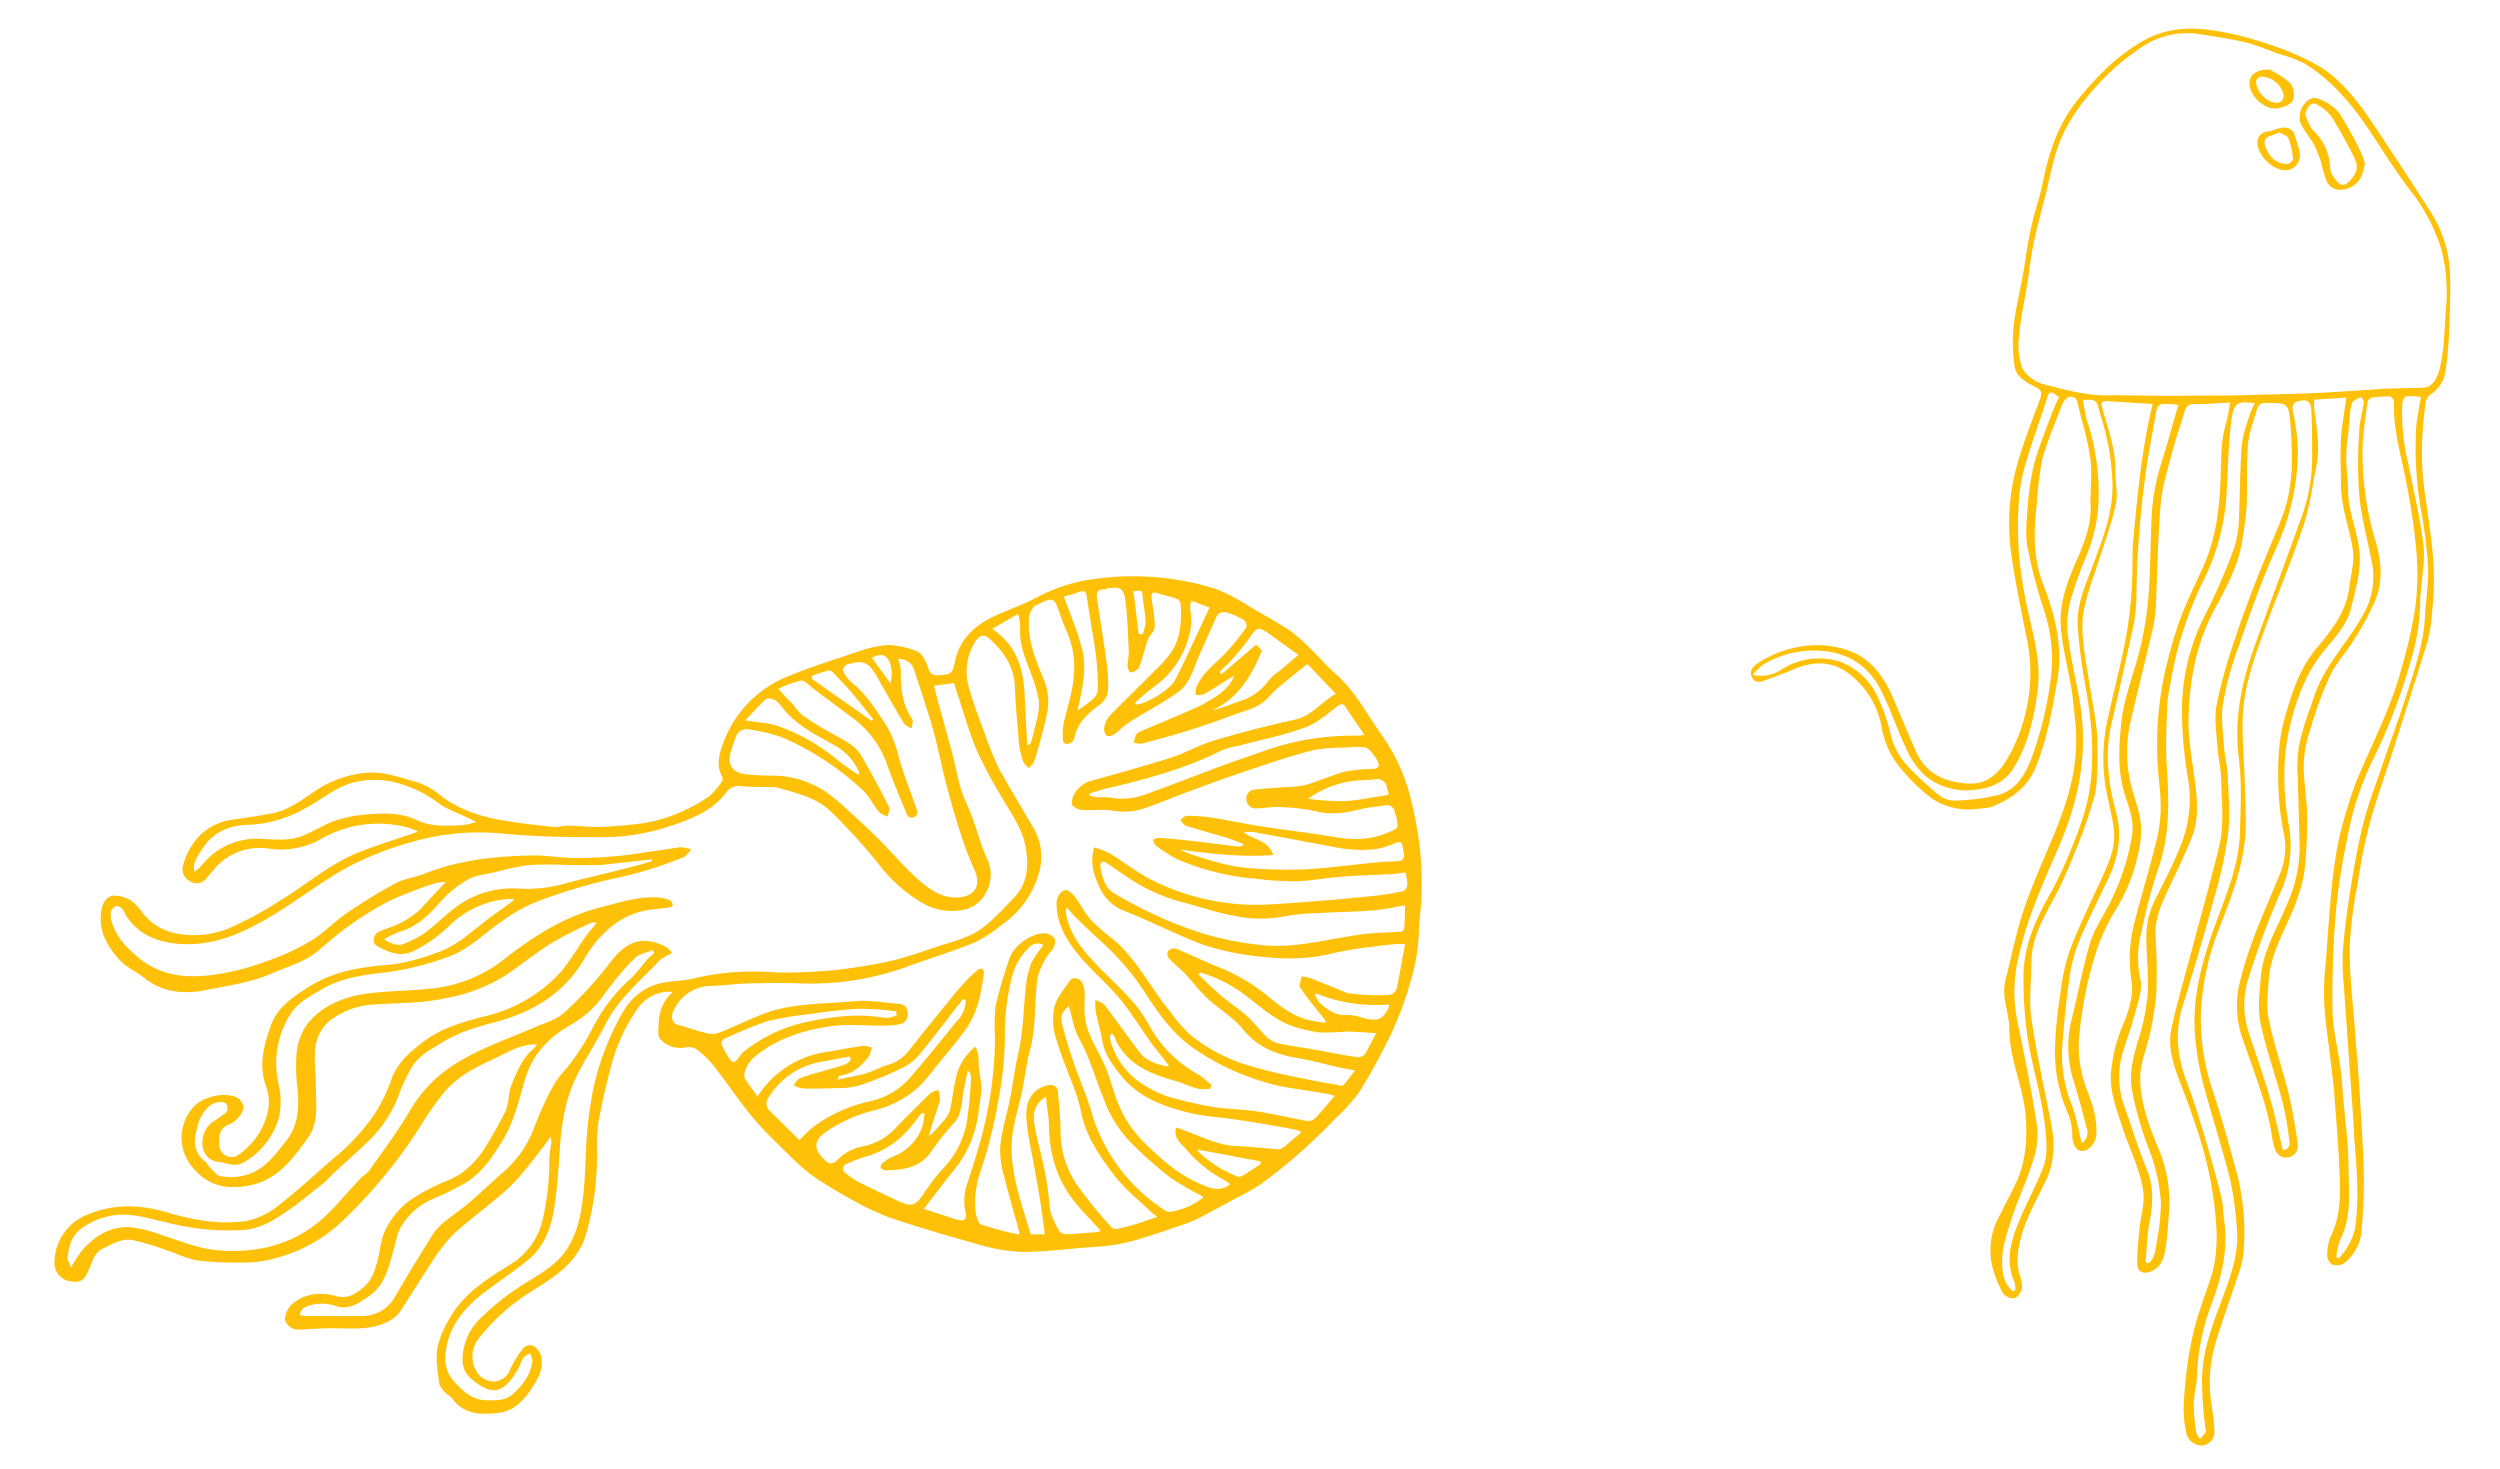 <svg id="Layer_1" data-name="Layer 1" xmlns="http://www.w3.org/2000/svg" viewBox="0 0 501.8 294.86"><defs><style>.cls-1{fill:none}.cls-2{fill:#ffc107}</style></defs><title>Untitled-2</title><path class="cls-1" d="M498.25 294.87l-153.29-1.86L348.46 0 501.8 1.86zM432.1 81.09a47.94 47.94 0 0 0-1.17 6.29c-.5 2.71-.93 5.48-1.26 8.25-.52 4.45-.92 8.89-1.38 13.34a38.12 38.12 0 0 0-.11 4.45 84.35 84.35 0 0 1-1.77 17c-1 4.61-2.14 9.22-3.17 13.84a35.91 35.91 0 0 0-.13 15.49c.44 2.2 1 4.41 1.31 6.66.48 3.71-1 6.93-2.49 10.14-2.14 4.77-4.51 9.48-6.36 14.38a41.21 41.21 0 0 0-1.9 8.88 97.25 97.25 0 0 0-1.06 10.86 31.81 31.81 0 0 0 2.79 13.25 12.7 12.7 0 0 1 .7 4.23c.1 1.56.83 2.84 2 2.91s2.68-1.47 2.81-3c.33-3.41-.85-6.54-2-9.62a23.82 23.82 0 0 1-1.3-11.58 79.27 79.27 0 0 1 3.49-16.43 37.89 37.89 0 0 1 3.5-7.42 35.09 35.09 0 0 0 5.33-14.85c.39-3.46-.85-6.49-1.73-9.62a27.54 27.54 0 0 1-.29-13.88c1.41-6.23 3-12.39 4.45-18.62a26.21 26.21 0 0 0 .57-4.27c.32-6.93.4-13.93 1-20.86.28-3.64 1.53-7.15 2.44-10.67.73-2.65 1.57-5.24 2.41-7.83a1.68 1.68 0 0 1 1.87-1.25c2.31 0 4.57-.18 7.17-.32a37.65 37.65 0 0 1-.86 4.5c-1 3.05-1 6.17-1 9.3-.14 6.7-.8 13.34-3.71 19.55-1.6 3.45-3.32 6.9-4.58 10.47a97 97 0 0 0-3 10.66 67.94 67.94 0 0 0-1.47 16.75c.07 3.35.67 6.66.69 10a31.93 31.93 0 0 1-1 7.33c-1.34 5.36-3 10.6-4.3 16a26.06 26.06 0 0 0-.6 11.38c.49 2.84-.36 5.83-1.49 8.6a33.11 33.11 0 0 0-2.61 10.26c-.22 3.81 1.24 7.3 2.35 10.84 1.34 4.24 3.43 8.14 4.13 12.6.32 2.49-.4 4.74-.66 7-.26 2.54-.47 5.08-.55 7.62 0 1.68 1.25 2.21 2.81 1.6 1.92-.79 2.57-2.45 2.83-4.19.44-2.65.59-5.43.79-8.08.4-4.39-.71-8.51-2.33-12.57-2-4.76-3.87-9.59-3.58-14.79.15-2.6 1.28-5.19 1.83-7.78a57.12 57.12 0 0 0 1.37-8.25 109.19 109.19 0 0 0-.15-11.51c-.19-3.18.88-5.94 2.19-8.76 1.66-3.68 3.44-7.24 5-11 1.43-3.57 1.19-7.33.77-11.09-.53-4.34-1.45-8.75-1.34-13.08.15-7.63 1.51-15.07 5.3-22 2.36-4.31 4.67-8.73 5.48-13.69a67.41 67.41 0 0 0 .89-6.75c.22-4.16-.07-8.33.27-12.48.2-2.43 1.16-4.78 1.82-7.15a1.66 1.66 0 0 1 1.92-1.19c4.22 0 4.39 0 4.75 4 .56 6.48.77 13-1.73 19.11-1.73 4.43-3.63 8.8-5.36 13.29-1.55 4-3 8.06-4.37 12.2a97.55 97.55 0 0 0-3.27 12 33.69 33.69 0 0 0 .13 8c.14 2.43.69 4.81.78 7.24.12 4.45.64 9-.45 13.41-1.46 5.82-3.09 11.58-4.6 17.4-1.64 6.22-3.56 12.5-4.91 18.79-.73 3.29.09 6.65 1.33 9.9 1.68 4.41 3.36 8.83 4.69 13.35a81.2 81.2 0 0 1 2.41 11.13c.69 5.38 1.14 10.82-.66 16.12-1 3.11-2.21 6.22-3.06 9.39a61.47 61.47 0 0 0-1.54 8 80.56 80.56 0 0 0-.74 8.37 32 32 0 0 0 .57 5.21 3.35 3.35 0 0 0 3.27 2.35 2.91 2.91 0 0 0 2.35-2.86 32.81 32.81 0 0 0-.52-4.86 27.74 27.74 0 0 1 1-13.75c1.44-4.55 3.06-9 4.56-13.59a18.17 18.17 0 0 0 .8-3.92 47.14 47.14 0 0 0-1.26-15.34c-1.38-5.51-3-11-4.72-16.3a44.2 44.2 0 0 1-2.58-16.45 52.74 52.74 0 0 1 3.61-16.55c2.21-5.7 4.47-11.45 5.18-17.57.51-4 .1-8.09 0-12.14-.06-4.57-.64-9.14-.35-13.65.36-6 2.39-11.48 4.43-17 2.57-6.91 5.43-13.75 7.77-20.78 1.26-3.86 1.77-8 2.57-11.94.8-3.75 0-7.52-.44-11.28a10.51 10.51 0 0 1 0-1.91l6.48-.38c-.31 2.08-.57 3.81-.82 5.6a76.65 76.65 0 0 0-.26 12.08c.06 4.51 1.75 8.64 2.39 12.92.32 2.43-.46 5-.73 7.45-.64 5-3.69 8.74-6.74 12.46-3.23 3.89-4.73 8.56-6.12 13.34s-1.45 9.93-1.34 14.9a60.46 60.46 0 0 0 1.16 9 14.19 14.19 0 0 1-1.08 8.2c-1.61 4-3.39 7.88-4.88 11.85a91.68 91.68 0 0 0-3 9.56 19.79 19.79 0 0 0 .73 11.57c2.35 6.73 5.1 13.3 5.94 20.42a5.09 5.09 0 0 0 .28.87c.39 1.45 1.24 2.33 2.81 2.12a2.31 2.31 0 0 0 1.88-2.81 93.27 93.27 0 0 0-1.79-9.91c-1.21-5-2.94-10-4-15-.55-2.55-.17-5.38 0-8 .48-6.12 4.12-11.17 5.93-16.81a34 34 0 0 0 1.34-5.82c.27-3.58.49-7.1.42-10.69 0-3.24-.73-6.43-.69-9.61a24.85 24.85 0 0 1 1.3-7.15 80.76 80.76 0 0 1 4.06-11c1.19-2.47 3.18-4.53 4.65-6.94a60 60 0 0 0 4.44-8.27 17.3 17.3 0 0 0 0-11.33 63.58 63.58 0 0 1-2.72-18.65 88.38 88.38 0 0 1 1-9.58 1.43 1.43 0 0 1 .82-.92 26.58 26.58 0 0 1 3.7-.24 1.39 1.39 0 0 1 .8 1.05c-.17 6.33 1.69 12.03 2.77 18 .76 4.4 1.57 8.86 2 13.26a52 52 0 0 1-.42 10.81c-.57 3.75-1.65 7.44-2.56 11.13-2 8-5.91 15.25-9.06 22.78a76.65 76.65 0 0 0-3.68 12.27 75.59 75.59 0 0 0-1.39 9.52c-.52 4.85-.81 9.76-1.16 14.67a73.54 73.54 0 0 0-.33 8c.24 3.82.83 7.58 1.25 11.4.26 2.14.53 4.34.73 6.48.35 4.74.81 9.49 1 14.29.23 5.09.63 10.18-1.69 15a10.58 10.58 0 0 0-.68 3.81 2.15 2.15 0 0 0 1 1.75 2.67 2.67 0 0 0 2.31-.2 9.07 9.07 0 0 0 3.61-6.78c.28-3.75.5-7.57.43-11.33-.06-4.91-.4-9.89-.75-14.81s-.75-9.84-1.09-14.76c-.34-5.32-1-10.65-1-15.91a85.78 85.78 0 0 1 1.6-12.64c.68-3.92 1.31-8 2.34-11.82 1.21-4.49 2.77-8.81 4.21-13.25 2.52-7.83 5-15.61 7.45-23.5a28.49 28.49 0 0 0 .94-5.83c.2-2.19.34-4.45.37-6.7.07-5.55-.91-11-1.71-16.5a65.78 65.78 0 0 1-.69-9.61c0-3.18.42-6.3.75-9.47a2.26 2.26 0 0 1 1-1.49 6.88 6.88 0 0 0 3-5c.38-3.06.65-6.12.75-9.18.16-3.41.26-6.76.12-10.17a25.76 25.76 0 0 0-4.2-12.89c-3.8-5.71-7.61-11.42-11.3-17-2.9-4.31-6.08-8.51-10.5-11.34A50.86 50.86 0 0 0 455.64 9a60.22 60.22 0 0 0-10-2.61c-5.13-.87-10.11-1-15 1.78-5.24 2.94-9.22 7-13 11.52-4.22 5-6.14 10.85-7.38 17.08-.56 3.12-1.69 6-2.37 9.11s-1.06 6.29-1.62 9.46c-.62 3.4-1.53 6.8-1.86 10.21a31.66 31.66 0 0 0 .19 8.1c.32 2.2 2.45 3.21 4.23 4.16 1.21.59 1.32 1.17.9 2.32-1.61 4.37-3.34 8.75-4.61 13.24a44.72 44.72 0 0 0-1.14 18.14c.8 5.5 1.89 10.95 3 16.4a34 34 0 0 1-.79 17.51 31 31 0 0 1-3.56 7.82c-2.83 4.19-5.78 4.79-10.68 3.63a9.76 9.76 0 0 1-7.15-6c-1.58-3.55-3.09-7.15-4.61-10.75-1.69-3.89-4-7.28-7.93-9.06a18.22 18.22 0 0 0-9.52-1.33 21.76 21.76 0 0 0-9.64 3.47 2.22 2.22 0 0 0-1.25 2.76c.45 1.16 1.55 1.12 2.59.73 1.86-.73 3.83-1.4 5.69-2.19 6.33-2.76 10.47-.8 14.29 3.82a17.75 17.75 0 0 1 3.55 8 17.19 17.19 0 0 0 3.78 8 35.71 35.71 0 0 0 6.4 6.15c2.75 2 6.1 2.33 9.52 1.91a12.72 12.72 0 0 0 2.14-.26c4.07-1.57 7.45-4 9.12-8.21a88.09 88.09 0 0 0 4.23-16.99c1.24-6.81-.24-13.24-2.71-19.46-2.19-5.52-1.95-11.12-1.3-16.78a48 48 0 0 1 1.09-8.6c1-3.69 2.57-7.25 3.95-10.88a2.79 2.79 0 0 1 .82-1.15 1.3 1.3 0 0 1 2.25.78c.88 3.6 2 7.14 2.53 10.78.43 2.61.11 5.38.13 8a5 5 0 0 0-.07.92c.41 4.23-1 8-2.69 11.82-1.9 4.37-3.63 8.8-3.23 13.6.35 4.11 1.4 8.11 2.11 12.17.32 2.09.53 4.11.73 6.19.1 1.39.2 2.84.24 4.22.1 6.13-1.65 11.89-3.85 17.47s-4.7 10.92-6.63 16.53c-1.56 4.61-2.48 9.45-3.7 14.18-.91 3.4.73 6.66.75 10 0 6.07 2.86 11.65 3.31 17.61.35 4.51.06 9.08-2 13.27-1.07 2.24-2.19 4.42-3.32 6.61a14.06 14.06 0 0 0-.78 12.07 13.64 13.64 0 0 0 1.58 3.49 2 2 0 0 0 3.71-1 5.73 5.73 0 0 0-.37-2.55c-.95-2.84-.45-5.61.39-8.38 1.15-4 3.33-7.48 5-11.21s1.54-7.67.78-11.61c-1.42-6.84-2.9-13.62-3.86-20.51-.53-3.71 0-7.57 0-11.39.07-5.78 3.48-10.31 5.79-15.19a108.78 108.78 0 0 0 4.35-10.35c.9-2.42 1.68-4.84 2.4-7.31a15.38 15.38 0 0 0 .56-3.64 84.35 84.35 0 0 0 .06-9.36c-.3-3.53-1.07-7-1.61-10.54-.64-4.63-1.8-9.27-1.1-13.95a59.15 59.15 0 0 1 2.41-8.12c1.32-4.32 2.94-8.58 4-13 .49-2.25-.06-4.68 0-7.05.05-4.45-1.57-8.58-2.68-12.81-.28-1.1.36-1.27 1.17-1.2 2.72.15 5.49.36 8.67.51z"/><path class="cls-2" d="M432.1 81.09c-3.18-.21-6-.36-9-.57-.87-.07-1.45 0-1.17 1.2 1.11 4.18 2.73 8.3 2.68 12.81 0 2.37.58 4.86 0 7.05-1 4.38-2.65 8.64-4 13a59.15 59.15 0 0 0-2.41 8.12c-.69 4.67.41 9.31 1.1 13.95.54 3.53 1.3 7 1.61 10.54a84.35 84.35 0 0 1-.06 9.36 15.82 15.82 0 0 1-.56 3.64c-.72 2.48-1.5 4.9-2.4 7.31-1.37 3.45-2.74 7-4.35 10.35-2.37 4.94-5.72 9.41-5.79 15.19 0 3.82-.55 7.62 0 11.39 1 6.89 2.49 13.67 3.86 20.51.82 4 .89 7.93-.78 11.61s-3.85 7.24-5 11.21c-.79 2.77-1.28 5.53-.39 8.38a4.92 4.92 0 0 1 .37 2.55 2.89 2.89 0 0 1-1.41 1.89 2.74 2.74 0 0 1-2.3-.9 17.31 17.31 0 0 1-1.58-3.49 14.07 14.07 0 0 1 .78-12.07c1.07-2.18 2.25-4.37 3.32-6.61 2-4.2 2.3-8.76 2-13.27-.45-6-3.27-11.49-3.31-17.61 0-3.3-1.65-6.55-.75-10 1.21-4.73 2.14-9.57 3.7-14.18 1.92-5.58 4.41-10.93 6.62-16.45s3.9-11.34 3.85-17.47a34.5 34.5 0 0 0-.24-4.22c-.21-2.08-.41-4.17-.73-6.19-.7-4.06-1.75-8.06-2.11-12.17-.4-4.8 1.33-9.29 3.23-13.6 1.66-3.8 3.1-7.59 2.69-11.82 0-.29.07-.64.07-.92 0-2.66.3-5.43-.13-8-.53-3.59-1.65-7.19-2.53-10.78a1.3 1.3 0 0 0-2.25-.78 3.23 3.23 0 0 0-.82 1.15c-1.37 3.63-2.92 7.13-3.95 10.88a60.42 60.42 0 0 0-1.09 8.6c-.65 5.72-.89 11.26 1.3 16.78 2.41 6.22 4 12.65 2.71 19.46-1 5.71-2 11.42-4.19 16.89-1.67 4.26-5.05 6.64-9.12 8.21a12 12 0 0 1-2.14.26 13.34 13.34 0 0 1-9.52-1.91 35.71 35.71 0 0 1-6.4-6.15 17.19 17.19 0 0 1-3.78-8 17.19 17.19 0 0 0-3.55-8c-3.82-4.61-8-6.51-14.29-3.82-1.86.79-3.78 1.46-5.69 2.19-1 .39-2.09.5-2.59-.73s.2-2.08 1.25-2.76a21.76 21.76 0 0 1 9.64-3.47 18.91 18.91 0 0 1 9.52 1.33c3.91 1.78 6.24 5.16 7.93 9.06 1.52 3.54 3 7.15 4.61 10.75a10 10 0 0 0 7.15 6c4.84 1.16 7.8.56 10.68-3.63a31.92 31.92 0 0 0 3.56-7.82 34 34 0 0 0 .79-17.51c-1.09-5.45-2.24-10.9-3-16.4a43.67 43.67 0 0 1 1.14-18.14c1.27-4.49 3-8.81 4.61-13.24.42-1.15.31-1.73-.9-2.32-1.78-.95-3.91-2-4.23-4.16a34.52 34.52 0 0 1-.19-8.1c.39-3.41 1.24-6.81 1.86-10.21.56-3.17.94-6.35 1.62-9.46s1.75-6 2.37-9.11c1.23-6.23 3.21-12.1 7.38-17.08 3.75-4.52 7.74-8.58 13-11.52 4.95-2.71 9.86-2.66 15-1.78a64.85 64.85 0 0 1 10 2.61 50.86 50.86 0 0 1 10.41 4.58c4.36 2.77 7.55 7 10.5 11.34 3.75 5.69 7.56 11.4 11.15 17.1a24.51 24.51 0 0 1 4.3 12.89c.13 3.41 0 6.76-.12 10.17a69.48 69.48 0 0 1-.75 9.18 6.61 6.61 0 0 1-3 5 2.52 2.52 0 0 0-1 1.55 74.61 74.61 0 0 0-.75 9.47 59.17 59.17 0 0 0 .69 9.61c.74 5.44 1.72 10.95 1.71 16.5 0 2.2-.17 4.45-.37 6.7a32.32 32.32 0 0 1-.94 5.83c-2.41 7.83-4.93 15.66-7.45 23.5-1.44 4.43-3 8.75-4.21 13.25a115.65 115.65 0 0 0-2.34 11.82 85.78 85.78 0 0 0-1.6 12.64c-.06 5.32.56 10.64 1 15.91.35 4.92.81 9.78 1.09 14.76s.63 9.89.75 14.81c.07 3.76-.15 7.57-.43 11.33a9.16 9.16 0 0 1-3.61 6.78 2.91 2.91 0 0 1-2.31.2 2.31 2.31 0 0 1-1-1.75 9.14 9.14 0 0 1 .68-3.81c2.37-4.83 1.91-10 1.69-15-.23-4.74-.64-9.49-1-14.29-.2-2.2-.53-4.34-.73-6.48-.47-3.76-1.06-7.59-1.25-11.4a52.57 52.57 0 0 1 .33-8c.35-4.91.7-9.82 1.16-14.67a95.08 95.08 0 0 1 1.39-9.58 88.4 88.4 0 0 1 3.68-12.27c3.16-7.54 7-14.83 9.06-22.78a93.71 93.71 0 0 0 2.56-11.13 52 52 0 0 0 .42-10.81 117.09 117.09 0 0 0-1.8-13.32c-1-6-3-11.77-2.79-17.9a1.39 1.39 0 0 0-.8-1.05 20 20 0 0 0-3.7.24 1.43 1.43 0 0 0-.82.92c-.39 3.17-.94 6.41-1 9.58a62 62 0 0 0 2.72 18.65c1.05 3.71 1.41 7.65-.08 11.33a56.9 56.9 0 0 1-4.44 8.27c-1.47 2.41-3.47 4.47-4.65 6.94a80.76 80.76 0 0 0-4.06 11 25.18 25.18 0 0 0-1.3 7.15c0 3.18.62 6.42.69 9.61a94 94 0 0 1-.42 10.69 25.73 25.73 0 0 1-1.34 5.82c-1.8 5.64-5.45 10.69-5.93 16.81-.15 2.72-.59 5.48 0 8 1 5 2.77 10 4 15a99.26 99.26 0 0 1 1.79 9.91 2.35 2.35 0 0 1-1.88 2.81c-1.56.21-2.42-.67-2.81-2.12-.11-.29-.17-.58-.28-.87-.9-7.12-3.65-13.75-5.94-20.42a19.79 19.79 0 0 1-.73-11.57 76.61 76.61 0 0 1 3-9.56c1.49-4 3.28-7.94 4.88-11.85a14.24 14.24 0 0 0 1.08-8.2 54.43 54.43 0 0 1-1.16-9.09c-.17-5-.11-10 1.34-14.9s2.89-9.45 6.12-13.4c3.05-3.66 6.16-7.44 6.74-12.46.32-2.54 1.1-5.07.73-7.45-.64-4.34-2.33-8.41-2.39-12.92 0-4-.31-8.1.26-12.08.25-1.79.51-3.52.82-5.6l-6.42.38a10.51 10.51 0 0 0 0 1.91c.42 3.76 1.18 7.47.44 11.28-.8 4-1.31 8.08-2.57 11.94-2.34 7-5.2 13.81-7.77 20.78-2 5.53-4.07 11.11-4.43 17-.29 4.56.24 9.08.35 13.65.07 4 .48 8.16 0 12.14-.71 6.12-2.92 11.87-5.18 17.57a53.42 53.42 0 0 0-3.61 16.61 45.4 45.4 0 0 0 2.58 16.45c1.73 5.4 3.28 10.85 4.72 16.3a47 47 0 0 1 1.26 15.34 18.17 18.17 0 0 1-.8 3.92c-1.5 4.55-3.12 9-4.56 13.59a28.43 28.43 0 0 0-1 13.75 46.32 46.32 0 0 1 .52 4.86 2.81 2.81 0 0 1-2.35 2.86 3.19 3.19 0 0 1-3.27-2.35 22.48 22.48 0 0 1-.57-5.21 81.78 81.78 0 0 1 .74-8.37 63.26 63.26 0 0 1 1.54-8c.85-3.17 2-6.28 3.06-9.39 1.8-5.3 1.4-10.74.66-16.12a73.45 73.45 0 0 0-2.41-11.13c-1.33-4.53-3-8.94-4.69-13.35-1.23-3.25-2.06-6.62-1.33-9.9 1.41-6.28 3.27-12.51 4.91-18.79 1.57-5.76 3.15-11.58 4.6-17.4 1.09-4.44.57-9 .45-13.41 0-2.43-.64-4.81-.78-7.24-.2-2.66-.63-5.44-.13-8a97.55 97.55 0 0 1 3.27-12c1.32-4.09 2.82-8.18 4.37-12.2 1.73-4.43 3.63-8.86 5.42-13.29 2.45-6.21 2.23-12.63 1.73-19.11-.36-4-.59-4-4.75-4a1.66 1.66 0 0 0-1.92 1.19c-.66 2.36-1.62 4.72-1.82 7.15-.34 4.16-.1 8.32-.27 12.48a67.41 67.41 0 0 1-.89 6.75c-.75 5-3.12 9.39-5.48 13.69-3.73 6.89-5.09 14.33-5.3 22-.11 4.33.82 8.74 1.34 13.08.47 3.76.72 7.52-.77 11.09-1.49 3.74-3.33 7.36-5 11-1.31 2.76-2.38 5.58-2.19 8.76a109.19 109.19 0 0 1 .15 11.51 58.37 58.37 0 0 1-1.37 8.25c-.55 2.59-1.68 5.18-1.83 7.78-.24 5.2 1.67 10.08 3.58 14.79a27.69 27.69 0 0 1 2.21 12.51c-.21 2.71-.35 5.43-.79 8.08-.31 1.73-.91 3.4-2.83 4.19-1.57.67-2.83.08-2.81-1.6 0-2.54.29-5.08.55-7.62.32-2.37 1-4.55.66-7-.7-4.46-2.79-8.42-4.13-12.6-1.17-3.54-2.57-7-2.35-10.84a31.57 31.57 0 0 1 2.61-10.26c1.13-2.76 2-5.76 1.49-8.6a28 28 0 0 1 .6-11.38c1.34-5.36 3-10.66 4.3-16a28.4 28.4 0 0 0 1-7.33c0-3.35-.61-6.66-.69-10a68.15 68.15 0 0 1 1.45-16.67 97 97 0 0 1 3-10.66c1.32-3.57 3-7 4.58-10.47 2.91-6.21 3.57-12.85 3.71-19.55.1-3.12.08-6.3 1-9.3a42.38 42.38 0 0 0 .86-4.5c-2.6.14-4.92.29-7.17.32a1.64 1.64 0 0 0-1.87 1.25c-.78 2.65-1.74 5.24-2.41 7.83-.91 3.52-2.11 7.09-2.44 10.67-.6 6.93-.69 13.92-1 20.86a27.85 27.85 0 0 1-.57 4.27c-1.46 6.23-3 12.39-4.45 18.62a27.52 27.52 0 0 0 .29 13.88c.89 3.13 2.12 6.15 1.73 9.62a35.89 35.89 0 0 1-5.26 14.84 39.48 39.48 0 0 0-3.5 7.42 79.27 79.27 0 0 0-3.5 16.43 23.82 23.82 0 0 0 1.3 11.58c1.18 3.08 2.29 6.21 2 9.62-.13 1.44-1.54 3-2.81 3s-1.89-1.29-2-2.91a13 13 0 0 0-.7-4.23 31.31 31.31 0 0 1-2.79-13.3 85.24 85.24 0 0 1 1.06-10.86 41.92 41.92 0 0 1 1.9-8.88c1.85-4.89 4.16-9.6 6.36-14.38 1.49-3.28 3-6.5 2.49-10.14-.26-2.26-.87-4.46-1.31-6.66a35.91 35.91 0 0 1 .13-15.49c1-4.61 2.19-9.22 3.17-13.84a84.35 84.35 0 0 0 1.77-17c0-1.5 0-3 .11-4.45q.6-6.67 1.38-13.34c.32-2.71.76-5.48 1.26-8.25.31-2 .8-4 1.29-6.17zm-8-1.77c5.66.07 10.92.19 16.19.08 4 0 8.15 0 12.26-.14 4.68-.12 9.43-.23 14.11-.46 4.11-.24 8.22-.54 12.32-.78 2.43-.09 4.86-.11 7.34-.2 1.62 0 2.68-1.41 3.22-3.26 1.09-4 1.08-8 1.36-12.07a35.24 35.24 0 0 0-.83-12.32 37.24 37.24 0 0 0-6.51-12.25c-2.84-3.79-5.4-7.81-8-11.78-3.52-5.25-7.51-10-13-13.4a29.53 29.53 0 0 0-5.47-2 61.17 61.17 0 0 0-6.22-2.21c-3.23-.73-6.58-1.24-9.86-1.74a16.31 16.31 0 0 0-12.12 3.38 45 45 0 0 0-6.25 5.19c-4 4.11-7.56 8.52-9.54 14-1.08 3.05-1.64 6.22-2.43 9.39-.85 3.34-1.76 6.63-2.43 9.91-.61 2.71-.88 5.48-1.31 8.25-.56 3.46-1.36 6.92-1.63 10.39a13.94 13.94 0 0 0 .61 6.6 7.21 7.21 0 0 0 4.3 3.23c4.67 1.21 9.34 2.48 13.85 2.19zm18.64 207.71a65.06 65.06 0 0 1-.71-8.33 27.79 27.79 0 0 1 .18-4.91c.58-4.73 2.37-9.11 4-13.54s3.23-8.86 2.77-13.73a67 67 0 0 0-1.33-9.67c-1.6-6.44-3.66-12.76-5.38-19.14a59.88 59.88 0 0 1-1.62-9.1c-.93-9 1.89-17.44 5-25.72 1.91-5.06 3.77-10.19 3.95-15.68.12-5 .41-10.05-.22-15-1-7.82.53-15.14 3.1-22.34 3.05-8.52 6.22-17 9.27-25.5a35.13 35.13 0 0 0 2.34-11.65c0-3.47 0-6.94-.16-10.41-.1-1.62-.78-2.15-2.17-1.88s-1.86.79-1.47 2.41a40 40 0 0 1 .94 8.34 48 48 0 0 1-4.57 19.31c-2.73 6.15-5 12.54-7.17 18.88a63.91 63.91 0 0 0-3.26 11.7c-.5 2.88 0 6 .18 8.91.15 1.85.65 3.65.74 5.5.13 3.87.54 7.87.09 11.74a81.45 81.45 0 0 1-2.76 12.8c-2 7.49-4.23 14.86-6.46 22.24-1.57 5.18-.93 10.16 1 15.16 1.46 3.83 2.62 7.78 3.79 11.72 1.11 3.77 2.16 7.54 3.1 11.31.33 1.45.31 3 .52 4.46.85 5.79-.48 11.27-2.46 16.68a44.86 44.86 0 0 0-3 14.82c-.08 1.85-.62 3.63-.64 5.43a38.4 38.4 0 0 0 .51 5.73 6.06 6.06 0 0 0 .74 1.28 11.52 11.52 0 0 0 1.12-1.37c.18-.23.07-.64.06-.46zm-11.45-33.5c1.28-1 1.3-2.53 1.55-3.91a49.36 49.36 0 0 0 .91-8.2 36.5 36.5 0 0 0-2.7-11.5 71.83 71.83 0 0 1-3.1-11c-.65-3.48.26-6.88 1.28-10.27a42.11 42.11 0 0 0 1.85-9.23c.22-3.64-.26-7.35-.27-11.1a16.71 16.71 0 0 1 1.65-7.5c1.9-3.79 3.91-7.64 5.46-11.61a25.16 25.16 0 0 0 1.15-13.57 81.92 81.92 0 0 1-1.11-13 41.85 41.85 0 0 1 4.68-19.25 126.06 126.06 0 0 0 5.82-13.47 20.61 20.61 0 0 0 .94-5.94c.23-4.85.18-9.77.58-14.62.14-2.2 1.09-4.32 1.7-6.51a16.86 16.86 0 0 1 .83-1.78.8.8 0 0 0-.23-.18c-3.46-.39-4 0-4.5 4.34-.58 5-.58 9.94-.93 14.9a45.06 45.06 0 0 1-5.07 17.4 79 79 0 0 0-4.42 11.86 85.12 85.12 0 0 0-1.84 8.48 23 23 0 0 0-.5 3.4c-.11 3.93-.38 7.86-.14 11.73.43 7.17.81 14.29-1.65 21.25a109.7 109.7 0 0 0-3.39 12.79 20.19 20.19 0 0 0-.23 9.48c.5 2-.4 4.33-.95 6.46-.73 2.77-1.68 5.41-2.53 8.12a17.16 17.16 0 0 0 .16 10.64c1.51 4.24 2.84 8.59 4.53 12.77 1.52 3.6 1.36 7.13.62 10.88-.49 2.6-.53 5.31-.79 8l.63.18zm-26.83 5.51a3.24 3.24 0 0 0-.15-1.79c-1.86-4.18-.65-8.16.9-12 1.49-3.62 3.38-7.07 4.81-10.69 1-2.42.81-5.08.56-7.68-.62-6.25-2.57-12.29-3.59-18.49a82.83 82.83 0 0 1-.84-12c-.09-6.48 2.58-12.17 5.71-17.62a96.66 96.66 0 0 0 6-14 38.21 38.21 0 0 0 2.05-12c.24-5.84-.67-11.51-1.7-17.19-.54-3.19-.91-6.37-1.16-9.55-.35-4.4 1.43-8.31 2.92-12.28 2.09-5.64 4.41-11.28 4-17.53a47.69 47.69 0 0 0-2.33-12.75c-.11-.35-.17-.7-.28-1-.49-2.2-.72-2.32-3.27-2.18a33.22 33.22 0 0 0 .82 4.17 45.53 45.53 0 0 1 2.21 17.83 32.64 32.64 0 0 1-2.66 10.02 94.142 94.142 0 0 0-2.94 8.46 19.49 19.49 0 0 0-.27 8c.69 5.38 2.24 10.61 2.7 16 .7 8.74-1.13 16.81-4.52 24.75-1.9 4.49-3.92 8.86-5.54 13.4a67.64 67.64 0 0 0-3.14 11.12 29.9 29.9 0 0 0 .21 11.1c1.42 6.9 2.84 13.85 3.91 20.8a15.76 15.76 0 0 1-.78 6.93c-1.09 3.69-2.75 7.19-4 10.82-.9 2.82-2 5.64-2.18 8.47-.09 2.37-.12 5.14 2.11 7l.46-.11zm53.82-28.2a1.38 1.38 0 0 0 1.24-1.78 64.3 64.3 0 0 0-1.46-8.23c-1.38-5.16-3.23-10.21-4.32-15.43-.6-3-.21-6.19.06-9.31.47-5.54 3.53-10.19 5.5-15.2a27.64 27.64 0 0 0 2.27-11c-.11-5.32-.27-10.7-.44-16-.11-5.09 1.85-9.57 3.41-14.24 2-6 6.6-10.56 9.62-16a15.11 15.11 0 0 0 2-10.38c-.87-4.58-2.14-9.16-2.61-13.79a88.81 88.81 0 0 1 0-13c.08-2 .68-3.92.94-5.83a3 3 0 0 0-.62-1c-.58.4-1.51.68-1.75 1.19a9.42 9.42 0 0 0-.44 2.6c-.13 1.39-.26 2.66-.4 4a34.5 34.5 0 0 0-.34 4.22c0 2.31.35 4.69.38 7 .06 4.39 2.09 8.47 2.33 12.75.19 3.47-.89 7-1.69 10.5s-3.43 6.2-5.66 8.95c-3.64 4.52-5.5 9.88-6.78 15.41a42.48 42.48 0 0 0-1 8.95 55.28 55.28 0 0 0 .86 10.24 23 23 0 0 1-1.79 14 168.13 168.13 0 0 0-6.4 17.32 17.57 17.57 0 0 0 .27 10.76c1.34 4.06 2.79 8.13 4 12.3 1.06 3.54 1.82 7.13 2.76 11zm-21-149.58a22.68 22.68 0 0 0-3.41-.16 1.57 1.57 0 0 0-1 1.14c-.81 4.73-1.79 9.4-2.37 14.19a192 192 0 0 0-1.68 23.74 36.21 36.21 0 0 1-1.14 7.85c-1.23 5.71-2.51 11.47-3.85 17.18-1.4 6-.67 12 .88 17.7 1.33 4.93.47 9.26-1.61 13.62s-4.15 8.45-5.94 12.76a31.6 31.6 0 0 0-1.82 7.32c-.64 4.73-1.16 9.47-1.44 14.26a26.7 26.7 0 0 0 2.06 11.18c.84 2.38 1.27 4.93 1.88 7.42a2.56 2.56 0 0 0 1-3.05c-.77-3.07-1.66-6.21-2.55-9.22a22.62 22.62 0 0 1-.6-12.09c1.34-5.24 2.27-10.49 3.77-15.62.73-2.59 2.32-5 3.62-7.47a45.9 45.9 0 0 0 4.86-14.28c.56-3.52-1-6.37-1.79-9.45-1.1-4.41-.82-8.74-.36-13.24.65-6 3.26-11.46 4.31-17.35a64 64 0 0 0 1.2-8.77c.35-5.31.36-10.58.6-15.89a45.4 45.4 0 0 1 2.21-11c1.08-3.46 2-6.91 3.14-10.77zm32.18 171.29a12.93 12.93 0 0 0 3.25-6c.82-5.71.37-11.44-.08-17.17-.15-1.62-.19-3.24-.29-4.86-.34-5.09-.74-10.24-1.09-15.39-.24-3.76-.55-7.46-.79-11.23a46 46 0 0 1-.21-6.88c.28-3.81.79-7.62 1.35-11.43.69-4.33 1.43-8.65 2.41-12.92a84.36 84.36 0 0 1 3.07-9.85c2.16-6.45 4.55-12.84 6.59-19.29 1.38-4.43 2.82-8.87 3.05-13.55.16-3.41.78-6.87.64-10.28a99.49 99.49 0 0 0-1.48-11.7 72.2 72.2 0 0 1-.9-16.2c.14-1.91.57-3.81.94-6.12a16.56 16.56 0 0 0-2.95-.15 1.85 1.85 0 0 0-.77 1.26 42.38 42.38 0 0 0 1.13 12c1.09 5.51 2.41 11 3.1 16.51.37 3.13-.31 6.41-.52 9.65a8.62 8.62 0 0 0-.13 1.21 41.14 41.14 0 0 1-1.88 12.41 116.59 116.59 0 0 1-7.81 20.35 60.45 60.45 0 0 0-5 15.66 129.17 129.17 0 0 0-2.26 14.71c-.54 6.58-.74 13.17-.64 19.71.07 3.64 1.07 7.36 1.54 11 .32 2.32.46 4.75.67 7.12.41 4.51 1 9 1 13.54.06 4.8.63 9.78-1.73 14.32a12.76 12.76 0 0 0-.73 3.4l.58.18zM413.27 79.7c-1.72-1.35-2-1.24-2.49.55-1.38 4.38-3 8.64-4.26 13.07a32.41 32.41 0 0 0-1.3 7.44 73.09 73.09 0 0 0 .15 11.8 98.48 98.48 0 0 0 2.21 12.36c1 4.41 2 8.75 1.46 13.26-.7 5.6-1.87 11.13-4.88 16-1.77 2.87-4.73 4.11-7.92 4.36a13 13 0 0 1-9.91-2.9 16.07 16.07 0 0 1-3.58-5.07c-1.8-3.78-3.14-7.84-5-11.62-2.43-4.94-6.26-7.82-12-8.3a19.83 19.83 0 0 0-11.94 2.8 16.6 16.6 0 0 0-2 2 7.24 7.24 0 0 0 5.68-1 13.86 13.86 0 0 1 11.81-1.65 13.56 13.56 0 0 1 7.77 7.49 36.92 36.92 0 0 1 2.35 6.85 14.11 14.11 0 0 0 3.28 6.4 60.53 60.53 0 0 0 6.63 6.15 4.84 4.84 0 0 0 3.17 1 41.82 41.82 0 0 0 8.57-1.11c3.89-1.11 5.6-4.44 6.92-8a73.14 73.14 0 0 0 3.68-15.66 31.52 31.52 0 0 0-1.29-13.14 107.36 107.36 0 0 1-3.37-12.64c-.54-2.78-.22-5.78 0-8.67a49.67 49.67 0 0 1 1.38-8.71c1-3.51 2.45-7 3.71-10.42.36-.86.77-1.78 1.19-2.64z"/><path class="cls-1" d="M424.09 79.31c-4.51.29-9.18-1-13.91-2.08a6.89 6.89 0 0 1-4.3-3.23 14 14 0 0 1-.61-6.6c.33-3.46 1.07-6.92 1.63-10.39.44-2.71.76-5.54 1.31-8.25.73-3.34 1.58-6.63 2.43-9.91a83 83 0 0 1 2.43-9.39c2-5.41 5.55-9.88 9.54-14a48.76 48.76 0 0 1 6.25-5.19 15.77 15.77 0 0 1 12.12-3.35c3.29.5 6.64.95 9.86 1.74a49.74 49.74 0 0 1 6.22 2.21 24.8 24.8 0 0 1 5.47 2c5.51 3.36 9.56 8.15 13.08 13.4 2.67 4 5.22 8 8 11.78a38.34 38.34 0 0 1 6.5 12.22 36.67 36.67 0 0 1 .83 12.32c-.28 4-.21 8.09-1.36 12.07-.54 1.84-1.66 3.22-3.22 3.26-2.43 0-4.86.06-7.34.2-4.11.24-8.22.59-12.32.78-4.69.23-9.43.35-14.11.46-4 .07-8.15.13-12.26.14-5.26 0-10.58-.13-16.24-.2zm49.9-48.53a77.55 77.55 0 0 0-4.41-8.09 10 10 0 0 0-4.12-2.83c-1.38-.59-2.61.43-3.26 1.58a4 4 0 0 0-.44 3.12c.67 1.68 2 3.09 2.89 4.72a19.92 19.92 0 0 1 1.4 3.66 17.33 17.33 0 0 0 1.06 3.48 2.91 2.91 0 0 0 3.1 1.71 4.72 4.72 0 0 0 4-3 14.88 14.88 0 0 0 .49-2.31 14 14 0 0 0-.71-2.04zm-22.39-13c.55 2 3 4.2 5.15 4.05 1.22-.1 2.9-.72 3.43-1.63a3.6 3.6 0 0 0-.59-3.53 18.17 18.17 0 0 0-4.07-2.75c-3.24 0-4.47 1.61-3.92 3.81zm8.25 16.14a2.93 2.93 0 0 0 1.77-3.27c-.33-1.28-.72-2.49-1.11-3.77a1.86 1.86 0 0 0-.17-.29c-1.59-2-3.46-.45-5.14-.18a2.24 2.24 0 0 0-2.11 2.29c.19 3.22 4.37 6.39 6.76 5.22zm-17.12 253.11a.63.63 0 0 1-.18.46 8.93 8.93 0 0 1-1.12 1.37 4.1 4.1 0 0 1-.74-1.28 48 48 0 0 1-.51-5.73c0-1.85.56-3.64.64-5.43a46.38 46.38 0 0 1 3-14.82c1.92-5.41 3.31-10.83 2.46-16.68a37.46 37.46 0 0 0-.52-4.46c-.94-3.83-2-7.54-3.1-11.31-1.17-3.95-2.33-7.89-3.79-11.72-1.91-5-2.54-10-1-15.16 2.17-7.43 4.46-14.8 6.46-22.24a88.57 88.57 0 0 0 2.76-12.8 72.6 72.6 0 0 0-.09-11.74c-.15-1.85-.65-3.65-.74-5.5-.2-3-.68-6-.18-8.91a76.41 76.41 0 0 1 3.26-11.7c2.22-6.33 4.43-12.72 7.17-18.88a47.93 47.93 0 0 0 4.51-19.31 36.81 36.81 0 0 0-.88-8.34c-.33-1.62.2-2.14 1.47-2.41s2.14.31 2.17 1.88c.07 3.47.15 6.94.16 10.41a34.86 34.86 0 0 1-2.34 11.65c-3.05 8.52-6.22 17-9.27 25.5-2.57 7.25-4.11 14.52-3.1 22.34a92.4 92.4 0 0 1 .22 15c-.18 5.49-2 10.61-3.95 15.68-3 8.29-5.87 16.69-5 25.72a59.88 59.88 0 0 0 1.62 9.1c1.66 6.44 3.72 12.76 5.38 19.14a59.84 59.84 0 0 1 1.33 9.67c.52 4.8-1.1 9.35-2.77 13.73s-3.46 8.8-4 13.54a27.92 27.92 0 0 0-.18 4.91c.14 2.66.51 5.27.82 8.33z"/><path class="cls-1" d="M431.28 253.53l-.69-.12a73 73 0 0 1 .79-8 18.4 18.4 0 0 0-.62-10.88c-1.68-4.18-3-8.48-4.53-12.77a17.16 17.16 0 0 1-.16-10.64c.84-2.71 1.86-5.35 2.53-8.12.55-2.13 1.44-4.49.95-6.46a21.82 21.82 0 0 1 .23-9.48 90.67 90.67 0 0 1 3.39-12.79c2.45-7 2.14-14.08 1.65-21.25-.24-3.88 0-7.8.14-11.73a22 22 0 0 1 .5-3.4 81.91 81.91 0 0 1 1.84-8.48 83.28 83.28 0 0 1 4.42-11.86 45.06 45.06 0 0 0 5.07-17.4c.41-5 .41-10 .93-14.9.46-4.33 1-4.67 4.5-4.34.06.06.17.12.23.18-.3.57-.59 1.21-.83 1.78a37.2 37.2 0 0 0-1.7 6.51c-.35 4.85-.35 9.77-.58 14.62a20.32 20.32 0 0 1-.94 5.94 139.06 139.06 0 0 1-5.83 13.46 42.59 42.59 0 0 0-4.68 19.25 75.69 75.69 0 0 0 1.11 13 25.77 25.77 0 0 1-1.15 13.57c-1.55 4-3.56 7.76-5.46 11.61a16.88 16.88 0 0 0-1.65 7.5c0 3.64.49 7.41.27 11.1a42.11 42.11 0 0 1-1.85 9.23c-1 3.4-1.93 6.8-1.28 10.27a65.81 65.81 0 0 0 3.1 11 36.5 36.5 0 0 1 2.69 11.54 49.36 49.36 0 0 1-.91 8.2c-.19 1.39-.21 2.95-1.49 3.86zm-26.82 5.51l-.41.11c-2.29-1.82-2.26-4.65-2.11-7 .15-2.89 1.23-5.71 2.18-8.47 1.26-3.63 2.86-7.13 4-10.82a15.92 15.92 0 0 0 .78-6.93c-1.07-7-2.49-13.9-3.91-20.8a29.86 29.86 0 0 1-.21-11.1 67.64 67.64 0 0 1 3.14-11.11c1.67-4.55 3.69-9 5.6-13.4 3.39-7.88 5.22-16 4.52-24.75-.51-5.44-2-10.66-2.7-16a18.54 18.54 0 0 1 .27-8 86.12 86.12 0 0 1 2.94-8.46 32.64 32.64 0 0 0 2.72-10.08 45.39 45.39 0 0 0-2.21-17.83 29.39 29.39 0 0 1-.82-4.17c2.49-.14 2.72 0 3.27 2.18a7 7 0 0 0 .28 1 47.69 47.69 0 0 1 2.33 12.75c.33 6.19-1.88 11.89-4 17.53-1.49 4-3.28 7.94-2.92 12.28.25 3.24.62 6.37 1.16 9.55 1 5.68 1.94 11.35 1.7 17.19a35.62 35.62 0 0 1-2.05 12 85.37 85.37 0 0 1-6 14c-3.13 5.45-5.8 11.15-5.71 17.62a82.83 82.83 0 0 0 .84 12c1.08 6.2 3 12.18 3.59 18.49.2 2.66.4 5.27-.56 7.68-1.49 3.62-3.32 7.07-4.81 10.69-1.55 3.85-2.75 7.83-.9 12a4.64 4.64 0 0 1 0 1.79zm53.82-28.2c-.94-3.77-1.7-7.42-2.76-11-1.22-4.12-2.68-8.18-4-12.3a18 18 0 0 1-.27-10.76 168.13 168.13 0 0 1 6.4-17.32 23.44 23.44 0 0 0 1.79-14 50.33 50.33 0 0 1-.86-10.24 42.48 42.48 0 0 1 1-8.95c1.28-5.53 3.14-10.83 6.78-15.41 2.23-2.75 4.86-5.38 5.66-8.95s1.88-7 1.69-10.5c-.24-4.28-2.27-8.35-2.33-12.75 0-2.31-.35-4.69-.38-7 0-1.39.21-2.83.34-4.22s.26-2.66.4-4a7.67 7.67 0 0 1 .44-2.6c.3-.57 1.17-.8 1.75-1.19a2.3 2.3 0 0 1 .62 1 52.77 52.77 0 0 0-.94 5.83 97.58 97.58 0 0 0 0 13c.46 4.63 1.74 9.21 2.61 13.79a14.56 14.56 0 0 1-2 10.38c-3 5.4-7.58 9.91-9.62 16-1.56 4.66-3.58 9.21-3.41 14.24.17 5.32.33 10.7.44 16a30 30 0 0 1-2.27 11c-2 5-5 9.65-5.5 15.2-.21 3.12-.66 6.35-.06 9.31 1.09 5.22 2.94 10.27 4.32 15.43.66 2.73 1 5.45 1.46 8.23.11.87-.14 1.79-1.24 1.83zm-21-149.58c-1.09 3.92-2.06 7.37-3.14 10.77a39.7 39.7 0 0 0-2.21 11c-.3 5.32-.3 10.63-.6 15.89-.27 2.95-.65 5.89-1.2 8.77-1.11 5.83-3.66 11.34-4.31 17.35-.46 4.5-.74 8.78.36 13.24.77 3.13 2.3 5.92 1.79 9.45a44 44 0 0 1-4.86 14.28c-1.24 2.47-2.83 4.88-3.62 7.47-1.51 5.13-2.5 10.43-3.77 15.62a22.55 22.55 0 0 0 .6 12.09c.83 3.07 1.72 6.15 2.55 9.22.44 1.51-.21 2.83-1 3.05a53.61 53.61 0 0 0-1.88-7.42 27.45 27.45 0 0 1-2.05-11.12c.29-4.74.81-9.53 1.44-14.26a29.51 29.51 0 0 1 1.82-7.32c1.84-4.31 3.92-8.51 5.94-12.76s2.94-8.69 1.61-13.62c-1.55-5.74-2.29-11.71-.88-17.7 1.4-5.71 2.62-11.41 3.85-17.18a36.69 36.69 0 0 0 1.14-7.85 204.65 204.65 0 0 1 1.68-23.74c.58-4.73 1.5-9.46 2.37-14.19a1.66 1.66 0 0 1 1-1.14 22.93 22.93 0 0 1 3.41.16zm31.46 171a12.76 12.76 0 0 1 .73-3.4c2.43-4.6 1.79-9.52 1.73-14.32-.06-4.51-.64-9-1-13.54-.2-2.37-.35-4.74-.67-7.12-.48-3.65-1.47-7.3-1.54-11-.09-6.59.1-13.18.64-19.71a143.5 143.5 0 0 1 2.26-14.71 62.32 62.32 0 0 1 5-15.61 121.43 121.43 0 0 0 7.88-20.25 37.6 37.6 0 0 0 1.88-12.41 8.62 8.62 0 0 1 .13-1.21c.21-3.18.89-6.46.52-9.65-.68-5.56-1.95-11-3.1-16.51a42.16 42.16 0 0 1-1.13-12 1.85 1.85 0 0 1 .77-1.26 24.65 24.65 0 0 1 2.95.15c-.38 2.37-.8 4.21-.94 6.12a72.2 72.2 0 0 0 .9 16.2 99.49 99.49 0 0 1 1.48 11.7c.13 3.41-.49 6.82-.64 10.28-.17 4.74-1.61 9.11-3.05 13.55-2 6.51-4.38 12.84-6.59 19.29-1.08 3.28-2.28 6.51-3.07 9.85-1 4.27-1.72 8.59-2.41 12.92q-.94 5.71-1.35 11.43a54.77 54.77 0 0 0 .21 6.88c.24 3.76.55 7.46.79 11.23.4 5.09.74 10.24 1.09 15.39.1 1.62.13 3.24.29 4.86.45 5.67 1 11.46.08 17.17a10.84 10.84 0 0 1-3.08 6z"/><path class="cls-1" d="M413.27 79.7c-.36.92-.77 1.78-1.25 2.82-1.31 3.45-2.74 6.85-3.71 10.42a44.17 44.17 0 0 0-1.38 8.71 36.19 36.19 0 0 0 0 8.67 107.36 107.36 0 0 0 3.39 12.6 30.5 30.5 0 0 1 1.29 13.14 68.42 68.42 0 0 1-3.72 15.62c-1.32 3.57-3 6.9-6.92 8a41.82 41.82 0 0 1-8.57 1.11 4.84 4.84 0 0 1-3.17-1 66.21 66.21 0 0 1-6.63-6.15 14.11 14.11 0 0 1-3.28-6.4 35.48 35.48 0 0 0-2.35-6.85 13.39 13.39 0 0 0-7.77-7.49 13.83 13.83 0 0 0-11.81 1.65 7.06 7.06 0 0 1-5.68 1 11.09 11.09 0 0 1 2-2 20.35 20.35 0 0 1 11.94-2.8 13.76 13.76 0 0 1 12 8.3c1.86 3.78 3.2 7.79 5 11.62a14.43 14.43 0 0 0 3.58 5.07 13.13 13.13 0 0 0 9.91 2.9c3.24-.31 6.15-1.54 7.92-4.36 3-4.94 4.17-10.41 4.88-16 .57-4.5-.47-8.91-1.46-13.26a100.53 100.53 0 0 1-2.22-12.34 89.28 89.28 0 0 1-.15-11.8 32.41 32.41 0 0 1 1.3-7.44c1.33-4.44 2.88-8.69 4.26-13.07.6-2 .78-2.13 2.55-.72z"/><path class="cls-2" d="M474.11 35.06a4.65 4.65 0 0 1-4 3 2.87 2.87 0 0 1-3.1-1.71 22.07 22.07 0 0 1-1.02-3.43 28.07 28.07 0 0 0-1.4-3.66c-.85-1.63-2.16-3-2.89-4.72a4.26 4.26 0 0 1 .44-3.12c.65-1.09 1.88-2.17 3.26-1.58a9.62 9.62 0 0 1 4.13 2.83 74.39 74.39 0 0 1 4.47 8.15 11.93 11.93 0 0 1 .67 2 12.89 12.89 0 0 1-.56 2.24zm-9.72-8.79a10.63 10.63 0 0 1 3.32 7.65 4 4 0 0 0 1 2c.51.76 1.31 1.58 2.19 1a5.77 5.77 0 0 0 2.06-2.63 3.72 3.72 0 0 0-.43-2.66c-1.35-2.79-2.88-5.47-4.47-8.09a8.75 8.75 0 0 0-3.14-2.62c-.92-.53-1.91.55-2.22 2.11.5 1.09.83 2.42 1.69 3.24zm-4.74-9.65a3.88 3.88 0 0 1 .59 3.53c-.53.92-2.22 1.53-3.43 1.63-2.08.15-4.6-2-5.15-4.05-.61-2.2.62-3.81 3.86-3.77a19.73 19.73 0 0 1 4.13 2.65zm-1.64 1.43a4.75 4.75 0 0 0-3.9-2.65 1.09 1.09 0 0 0-1.23 1.37c.15 1.74 2.32 3.9 4.12 3.87 1.27-.05 1.75-1.15 1.01-2.6zm-2.76 8.35c1.68-.27 3.55-1.75 5.14.18.06.12.06.17.11.29.39 1.28.84 2.5 1.11 3.77a3 3 0 0 1-1.76 3.28c-2.38 1.19-6.57-2-6.76-5.23a2.25 2.25 0 0 1 2.16-2.3zm-.6 1.61c-.36.69.26 2.08.77 2.9a4.28 4.28 0 0 0 3.73 2 1.47 1.47 0 0 0 1.11-1 16.81 16.81 0 0 0-.93-4.17c-.22-.52-1.15-.77-1.78-1.18-1.09.54-2.54.75-2.89 1.44z"/><path class="cls-1" d="M464.86 20.92a8.75 8.75 0 0 1 3.09 2.47 84.56 84.56 0 0 1 4.51 8.12 4 4 0 0 1 .43 2.66 5.49 5.49 0 0 1-2.06 2.63c-.82.57-1.67-.19-2.19-1a4.51 4.51 0 0 1-1-2c-.25-3-1-5.5-3.32-7.61-.8-.76-1.13-2.09-1.64-3.2.32-1.54 1.32-2.62 2.18-2.07zm-11.92-4.1a1.09 1.09 0 0 1 1.23-1.37 4.75 4.75 0 0 1 3.9 2.65c.68 1.45.14 2.49-1.07 2.53a4.87 4.87 0 0 1-4.06-3.81zm6.4 10.89a20.75 20.75 0 0 1 .93 4.17 1.72 1.72 0 0 1-1.11 1 4.16 4.16 0 0 1-3.73-2c-.51-.87-1.13-2.27-.77-2.9s1.74-.85 2.91-1.35c.68.43 1.55.62 1.77 1.08zM0 289.45V108.7h293.46v180.75H0zm89.46-112.42c-1.92 2-3.63 3.9-5.49 5.68a13.85 13.85 0 0 1-3.7 2.45c-1.32.66-2.78 1-4.1 1.65s-1.65 2.38-.4 3c2.18 1.12 4.49 2.11 7.07 1a27.79 27.79 0 0 0 7.4-5.22 18.94 18.94 0 0 1 11.83-5.29 3.66 3.66 0 0 1 1.19.13c-1.59 1.12-2.91 2.18-4.36 3.17-3.77 2.71-7.07 6.15-11.63 7.6-2.84.86-5.68 2-8.59 2.25-5.82.46-11.43 1.12-16.52 4.36-3.44 2-6.68 4.1-8 8.26-1.26 3.7-2.18 7.4-.93 11.37a10 10 0 0 1 .59 5 13.94 13.94 0 0 1-6.08 9.19 2.5 2.5 0 0 1-3.44-.79 3.25 3.25 0 0 1-.4-1.12c-.13-1.78-.13-3.5 2-4.3a4.72 4.72 0 0 0 1.85-1.39 3.32 3.32 0 0 0 1-2.18 2.59 2.59 0 0 0-1.39-1.85c-2.58-1.19-6.87-.13-8.72 2a9.15 9.15 0 0 0 .4 12.62c3.17 3.44 7.07 3.83 11.17 3 5.49-1.19 8.59-5.42 11.57-9.65 1.92-2.71 1.59-6.08 1.52-9.25-.07-2.64-.33-5.29-.2-7.86a8.66 8.66 0 0 1 2.84-6.15 15.24 15.24 0 0 1 9.19-3.37c4.63-.33 9.25-.26 13.88-1.19a35.18 35.18 0 0 0 12-4.43c3.17-2 6.08-4.49 9.32-6.54 2.64-1.65 5.49-2.84 8.26-4.23a2.84 2.84 0 0 1 1.06 0c-1.06 1.32-2 2.51-2.91 3.7a69.36 69.36 0 0 1-4 5.82 29.6 29.6 0 0 1-15.28 9.13c-4.43 1.12-8.92 2.38-12.62 5.22-2.58 1.92-5 4-6.28 7.14a45 45 0 0 1-3 6.54 41.85 41.85 0 0 1-8.72 9.65c-3.63 3.11-7.07 6.41-10.9 9.32a15.35 15.35 0 0 1-6.74 3.3c-5.22.73-10.44-.2-15.47-1.65-5.49-1.59-10.9-1.85-16.26.33a10.29 10.29 0 0 0-6.68 10 3.69 3.69 0 0 0 3.48 3.47c1.85.26 2.51-.26 3.37-2.18.73-1.59.93-3.5 2.84-4.43s3.7-2.11 5.82-1.72a50.28 50.28 0 0 1 6.81 2c2.11.73 4.16 1.78 6.41 2.11a69.59 69.59 0 0 0 8.33.4 23 23 0 0 0 7.34-.86 30.59 30.59 0 0 0 13.09-7.14 97.4 97.4 0 0 0 16.26-19.76c1.39-2.18 2.91-4.3 4.49-6.34 2.78-3.5 6.81-5.29 10.77-7.14 2.45-1.19 4.89-2.64 7.86-2.51a2.93 2.93 0 0 1-.53.73c-2.51 2.11-3.57 5-4.76 7.86a5 5 0 0 0-.33 1.72 13.34 13.34 0 0 1-.59 2.91c-1.06 2.11-2.25 4.23-3.44 6.28a17.46 17.46 0 0 1-7.93 7.67 42.89 42.89 0 0 0-8.26 4.36 16.69 16.69 0 0 0-4.56 5.68c-1 1.85-1.06 4.16-1.59 6.21s-1.06 4-2.84 5.35-3.17 2.38-5.55 1.72a9 9 0 0 0-8.92 1.78 4.34 4.34 0 0 0-1.26 2.91 3.14 3.14 0 0 0 1.65 1.85 5.06 5.06 0 0 0 2.25.13c1.72-.07 3.44-.2 5.16-.2 3.83-.07 7.8.53 11.43-1.26a8.31 8.31 0 0 0 2.64-2.11c2-3 3.83-6.08 5.82-9.05a38.9 38.9 0 0 1 4.63-6.21c2.78-2.64 5.95-5 8.86-7.4a39.06 39.06 0 0 0 4.49-4.23c2.25-2.64 4.23-5.42 6.48-8.2a9.76 9.76 0 0 1 .07 1.39c-.07 1.06-.4 2.11-.4 3.17a51.88 51.88 0 0 1-1.19 11.5 14.58 14.58 0 0 1-7.14 9.85c-4.56 2.84-9 5.75-11.76 10.57-1.45 2.58-2.64 5.22-2.58 8.26a26.17 26.17 0 0 0 .66 5 4.55 4.55 0 0 0 1.19 1.65 10.79 10.79 0 0 1 1.32 1.12c2.38 3.37 5.95 3.3 9.38 2.91 2.91-.33 5-2.38 6.54-4.82 1.26-1.92 2.45-3.9 2-6.28a3.74 3.74 0 0 0-1.45-2.25c-.93-.66-1.92-.07-2.51.79a24.59 24.59 0 0 0-2.31 3.83 3.56 3.56 0 0 1-3.24 2.45 4.21 4.21 0 0 1-3.7-2.38 5.88 5.88 0 0 1 .93-6.61 42.43 42.43 0 0 1 6.48-6.41c2.51-2 5.35-3.5 8-5.42 2.91-2.11 5.49-4.69 6.61-8.2a57.3 57.3 0 0 0 2.38-17.71 30.22 30.22 0 0 1 .33-5.49c.66-3.44 1.39-6.81 2.31-10.24a35.4 35.4 0 0 1 5.55-12.36 7.73 7.73 0 0 1 7-3.3 8.42 8.42 0 0 0-2.78 6c0 1.19-.33 2.78.26 3.44a5.17 5.17 0 0 0 5 1.72 3.53 3.53 0 0 1 2.38.4 28 28 0 0 1 3.7 3.7c2.51 3.17 4.76 6.61 7.34 9.72 2.18 2.64 4.69 5 7.14 7.47a39 39 0 0 0 5 4.43 70 70 0 0 0 7.67 4.69 43.65 43.65 0 0 0 7.73 3.7c6.08 2 12.23 3.9 18.37 5.55a29.65 29.65 0 0 0 8.66 1.39c5-.07 9.91-.79 14.94-1.06a42.1 42.1 0 0 0 9.45-1.92c3-.93 5.95-2 8.92-3a20.16 20.16 0 0 0 2.71-1.26c2.11-1.06 4.16-2.25 6.21-3.37a53.2 53.2 0 0 0 5.35-3 116.34 116.34 0 0 0 15.2-13.35 41.07 41.07 0 0 0 4.82-5.42 94.33 94.33 0 0 0 6.15-11.37 64.87 64.87 0 0 0 4-10.84 38.75 38.75 0 0 0 1.59-9.58c0-2.58.46-5.09.53-7.67a61.57 61.57 0 0 0-.33-9.25 78.52 78.52 0 0 0-2.18-11.24 37.81 37.81 0 0 0-5.83-11.83c-2.91-4-5.16-8.46-8.92-11.83-1.78-1.59-3.37-3.44-5-5.09a27.38 27.38 0 0 0-4.16-3.7c-2.51-1.72-5.16-3.17-7.8-4.63a43.91 43.91 0 0 0-6.94-3.7 50.74 50.74 0 0 0-9.38-2.11 55.11 55.11 0 0 0-15.47.07 32.39 32.39 0 0 0-11.3 3.63 79.87 79.87 0 0 1-7.34 3.24c-4.56 1.85-8.13 4.63-9.19 9.85-.46 2.31-.79 2.38-3.44 2.58-1.59.07-1.78-1.19-2.18-2.25s-1.06-2.38-2.51-2.78a17.92 17.92 0 0 0-5.16-1.06 23.27 23.27 0 0 0-6.28 1.39c-4.76 1.59-9.58 3-14.14 5a22.89 22.89 0 0 0-12.69 13.09c-.93 2.31-1.59 4.63-.26 7a.84.84 0 0 1 0 .79 15 15 0 0 1-2.64 3.11 37 37 0 0 1-4.76 2.71 29.71 29.71 0 0 1-10.31 2.91 66 66 0 0 1-7.2.53c-2.11.07-4.23-.2-6.41-.26-.79 0-1.65.33-2.45.26-3.17-.33-6.28-.66-9.45-1.19-4.76-.79-9.32-2.11-13.28-5.09a13.28 13.28 0 0 0-4.56-2.64c-3.5-1-6.94-2.38-10.77-1.92a21 21 0 0 0-8.66 2.84c-3.17 1.85-5.88 4.49-9.65 5.22-2.71.53-5.49 1-8.2 1.32-5.35.73-8.66 4.49-9.91 9.25a2.58 2.58 0 0 0 1.26 3 2.51 2.51 0 0 0 3.24-.26 13.84 13.84 0 0 0 1.59-1.85 11.94 11.94 0 0 1 11-4.36 16.78 16.78 0 0 0 10.38-1.78 23.39 23.39 0 0 1 17.84-2.38 15.39 15.39 0 0 1 1.85.73c-.53.2-.59.26-.79.33-3.63 1.26-7.27 2.38-10.84 3.77-5.88 2.31-10.64 6.54-15.93 9.72a85 85 0 0 1-9.91 5.42 18.29 18.29 0 0 1-10.18 1.39 11.75 11.75 0 0 1-7.47-4.1 9.88 9.88 0 0 0-2.38-2.58 5.89 5.89 0 0 0-3.7-1.06c-1.52.26-2.25 1.85-2.38 3.3a9 9 0 0 0 .4 4.43 14.55 14.55 0 0 0 4.16 6c1.32 1.06 2.84 1.78 4.16 2.84 3.63 2.84 7.8 3.24 12 2.45 4.56-.86 9.25-1.45 13.61-3.44 3.24-1.45 6.68-2.38 9.45-4.69 2-1.72 4-3.44 6.21-5a61.43 61.43 0 0 1 8.2-5 84.18 84.18 0 0 1 8.86-3.37 8.36 8.36 0 0 0 2.25.07z"/><path class="cls-2" d="M89.46 177.03a9.71 9.71 0 0 0-2.11.26 84.18 84.18 0 0 0-8.86 3.37 64.31 64.31 0 0 0-8.2 5c-2.18 1.52-4.16 3.24-6.21 5-2.78 2.38-6.21 3.3-9.45 4.69-4.36 1.92-9.05 2.51-13.61 3.44-4.23.79-8.39.4-12-2.45-1.32-1.06-2.84-1.78-4.16-2.84a15.68 15.68 0 0 1-4.16-6 10 10 0 0 1-.4-4.43c.13-1.45.86-3 2.38-3.3a6.61 6.61 0 0 1 3.7 1.06 11.25 11.25 0 0 1 2.38 2.58 11.31 11.31 0 0 0 7.47 4.1 18.38 18.38 0 0 0 10.18-1.39 72.14 72.14 0 0 0 9.91-5.42c5.35-3.24 10-7.4 15.93-9.72 3.57-1.39 7.2-2.51 10.84-3.77a6.87 6.87 0 0 0 .79-.33c-.59-.26-1.26-.53-1.85-.73a23.1 23.1 0 0 0-17.84 2.38 16.26 16.26 0 0 1-10.38 1.78 11.94 11.94 0 0 0-11 4.36c-.53.66-1.06 1.26-1.59 1.85a2.37 2.37 0 0 1-3.24.26 2.65 2.65 0 0 1-1.26-3c1.26-4.76 4.63-8.53 9.91-9.25 2.78-.4 5.49-.79 8.2-1.32 3.77-.79 6.54-3.37 9.65-5.22a22 22 0 0 1 8.66-2.84c3.83-.46 7.27 1 10.77 1.92a14.43 14.43 0 0 1 4.56 2.64c3.9 3 8.53 4.36 13.28 5.09 3.17.53 6.28.86 9.45 1.19.79.07 1.59-.26 2.45-.26 2.11 0 4.23.26 6.41.26 2.38-.07 4.82-.26 7.2-.53a29.71 29.71 0 0 0 10.31-2.91 28.42 28.42 0 0 0 4.76-2.71 15.25 15.25 0 0 0 2.64-3.11 1.09 1.09 0 0 0 0-.79c-1.32-2.38-.59-4.69.26-7a22.89 22.89 0 0 1 12.69-13.09c4.63-1.92 9.45-3.44 14.14-5a23.27 23.27 0 0 1 6.28-1.39 17.92 17.92 0 0 1 5.16 1.06c1.39.33 2 1.59 2.51 2.78s.59 2.31 2.18 2.25c2.64-.2 3-.26 3.44-2.58 1.06-5.22 4.63-7.93 9.19-9.85 2.51-1.06 5-2 7.34-3.24a34 34 0 0 1 11.24-3.63 55.11 55.11 0 0 1 15.47-.07 50.74 50.74 0 0 1 9.38 2.11 41.21 41.21 0 0 1 6.94 3.7c2.64 1.52 5.29 3 7.8 4.63a37 37 0 0 1 4.16 3.7c1.72 1.65 3.24 3.5 5 5 3.83 3.37 6.08 7.8 8.92 11.83a37.81 37.81 0 0 1 5.75 11.83 82.23 82.23 0 0 1 2.18 11.24 71.75 71.75 0 0 1 .33 9.25c0 2.58-.53 5.09-.53 7.67a38.75 38.75 0 0 1-1.59 9.58 71.26 71.26 0 0 1-4 10.84 125.71 125.71 0 0 1-6.19 11.36 34.11 34.11 0 0 1-4.82 5.42 111.65 111.65 0 0 1-15.13 13.35 53.2 53.2 0 0 1-5.35 3c-2 1.12-4.16 2.25-6.21 3.37-.86.46-1.78.86-2.71 1.26-3 1.06-5.95 2.11-8.92 3a38.11 38.11 0 0 1-9.45 1.92c-5 .26-9.91 1-14.94 1.06a35.33 35.33 0 0 1-8.66-1.39c-6.15-1.72-12.29-3.5-18.37-5.55a55.35 55.35 0 0 1-7.73-3.7c-2.64-1.45-5.22-3-7.67-4.69a45.51 45.51 0 0 1-5-4.43c-2.45-2.45-5-4.82-7.14-7.47-2.64-3.17-4.89-6.54-7.34-9.72a19.63 19.63 0 0 0-3.7-3.7 3.19 3.19 0 0 0-2.38-.4 5.32 5.32 0 0 1-5-1.72c-.59-.73-.33-2.31-.26-3.44a8.44 8.44 0 0 1 2.78-6 7.72 7.72 0 0 0-7 3.3 35.94 35.94 0 0 0-5.55 12.36c-.93 3.37-1.65 6.81-2.31 10.24a30.58 30.58 0 0 0-.33 5.49 57.3 57.3 0 0 1-2.37 17.8c-1.12 3.5-3.7 6.08-6.61 8.2-2.64 1.85-5.49 3.37-8 5.42a39.61 39.61 0 0 0-6.48 6.41 5.88 5.88 0 0 0-.91 6.61 4.1 4.1 0 0 0 3.7 2.38 3.58 3.58 0 0 0 3.24-2.45 22.73 22.73 0 0 1 2.31-3.83 1.89 1.89 0 0 1 2.51-.79 3.74 3.74 0 0 1 1.45 2.25c.46 2.38-.73 4.36-2 6.28-1.59 2.38-3.57 4.49-6.54 4.82-3.44.4-7 .46-9.38-2.91-.33-.46-.93-.66-1.32-1.12a4.55 4.55 0 0 1-1.19-1.65 32.53 32.53 0 0 1-.59-5c-.13-3 1.12-5.75 2.58-8.26 2.71-4.82 7.2-7.73 11.76-10.57a14.44 14.44 0 0 0 7.07-9.85 51.88 51.88 0 0 0 1.19-11.5 26 26 0 0 1 .4-3.17 9.76 9.76 0 0 0-.07-1.39c-2.18 2.84-4.23 5.62-6.48 8.2a34 34 0 0 1-4.49 4.23c-2.91 2.51-6.08 4.76-8.86 7.4a38.9 38.9 0 0 0-4.63 6.21c-2 3-3.83 6.08-5.82 9.05a6.39 6.39 0 0 1-2.64 2.11c-3.63 1.78-7.6 1.19-11.43 1.26-1.72 0-3.44.13-5.16.2a5 5 0 0 1-2.25-.13 2.82 2.82 0 0 1-1.65-1.85 4.83 4.83 0 0 1 1.29-2.92c2.58-2.31 5.75-2.64 8.92-1.78 2.38.66 3.9-.4 5.55-1.72s2.31-3.37 2.84-5.35.66-4.36 1.59-6.21a16.69 16.69 0 0 1 4.56-5.68 41 41 0 0 1 8.26-4.36c3.63-1.59 6-4.36 7.93-7.67 1.19-2 2.38-4.16 3.44-6.28a13.34 13.34 0 0 0 .59-2.91 15.74 15.74 0 0 1 .33-1.72c1.19-2.84 2.25-5.82 4.76-7.86a2.93 2.93 0 0 0 .53-.73c-3-.13-5.42 1.32-7.86 2.51-3.9 1.85-7.93 3.63-10.77 7.14a58.29 58.29 0 0 0-4.49 6.34 99.24 99.24 0 0 1-16.26 19.76 30.66 30.66 0 0 1-13.09 7.14 22.61 22.61 0 0 1-7.27.86 58.1 58.1 0 0 1-8.33-.4c-2.18-.33-4.23-1.39-6.41-2.11a50.28 50.28 0 0 0-6.81-2c-2.11-.33-3.9.79-5.82 1.72s-2.11 2.84-2.91 4.43c-.79 1.92-1.52 2.45-3.37 2.18a3.74 3.74 0 0 1-3.44-3.44 10.38 10.38 0 0 1 6.68-10c5.35-2.25 10.77-2 16.26-.33 5 1.45 10.24 2.38 15.47 1.65a15.35 15.35 0 0 0 6.74-3.3c3.77-2.91 7.27-6.21 10.9-9.32a41.85 41.85 0 0 0 8.72-9.65 39 39 0 0 0 3-6.54c1.26-3.17 3.7-5.22 6.21-7.14 3.7-2.84 8.26-4.1 12.62-5.22a29.6 29.6 0 0 0 15.33-9.19 69.36 69.36 0 0 0 4-5.82c.86-1.26 1.85-2.38 2.91-3.7a2.84 2.84 0 0 0-1.06 0 74.75 74.75 0 0 0-8.26 4.23c-3.17 2-6.08 4.43-9.32 6.54a34.33 34.33 0 0 1-12 4.43c-4.63 1-9.19.86-13.88 1.19a15.83 15.83 0 0 0-9.19 3.37 8.43 8.43 0 0 0-2.84 6.15c-.13 2.64.2 5.22.2 7.86.07 3.17.4 6.54-1.52 9.25-3 4.23-6.08 8.46-11.57 9.65-4.16.86-8 .46-11.17-3a9.22 9.22 0 0 1-.4-12.62c1.85-2.11 6.15-3.17 8.72-2a2.63 2.63 0 0 1 1.39 1.85 3.67 3.67 0 0 1-1 2.18 5.46 5.46 0 0 1-1.85 1.39c-2.11.79-2.11 2.51-2 4.3a2.49 2.49 0 0 0 2.64 2.25 1.79 1.79 0 0 0 1.12-.4 14.34 14.34 0 0 0 6.08-9.19 9.9 9.9 0 0 0-.59-5c-1.32-4-.33-7.6.93-11.37 1.32-4.1 4.63-6.21 8-8.33 5.09-3.17 10.71-3.9 16.52-4.36a40.19 40.19 0 0 0 8.59-2.25c4.56-1.39 7.86-4.89 11.63-7.6 1.39-1 2.78-2 4.36-3.17a7.28 7.28 0 0 0-1.19-.13 18.79 18.79 0 0 0-11.83 5.29 27.79 27.79 0 0 1-7.4 5.22c-2.58 1.19-4.89.2-7.07-1-1.26-.66-1-2.38.4-3s2.84-1 4.1-1.65a20 20 0 0 0 3.7-2.45c1.85-1.92 3.5-3.83 5.49-5.82zm158.29-41.37a3.92 3.92 0 0 0-.53.26c-1.85 1.12-3.7 2.38-5.62 3.44a4.08 4.08 0 0 1-1.59.13 4.19 4.19 0 0 1 .13-1.59c1.32-3.11 4.16-4.89 6.34-7.34a50.17 50.17 0 0 0 3.7-4.69 1.46 1.46 0 0 0-.46-1.39 17.29 17.29 0 0 0-3.17-1.45c-.93-.26-1.92-.33-2.45.93-1.06 2.38-2.11 4.69-3.17 7.07-1.26 2.71-1.85 5.82-4.23 7.73a72.8 72.8 0 0 1-6.81 4.23c-1.26.79-2.58 1.52-3.77 2.38-.86.59-1.59 1.45-2.45 2a2 2 0 0 1-1.52.33 2.11 2.11 0 0 1-.53-1.59 5.21 5.21 0 0 1 1.12-2.45c3.11-3.17 6.34-6.28 9.45-9.45a21 21 0 0 0 3-3.44c1.85-2.91 2-6.28 1.78-9.65a1.52 1.52 0 0 0-.93-1c-1.19-.4-2.51-.66-3.7-1.06s-1.26.2-1.19 1c.13 1.32.46 2.58.53 3.83 0 1.06.46 2.11-.53 3.3s-1.19 2.84-1.72 4.3a16.31 16.31 0 0 1-.93 2.71 3 3 0 0 1-1.65.79 2.5 2.5 0 0 1-.53-1.26c0-.93.26-1.85.26-2.71-.13-3.17-.26-6.41-.59-9.58-.33-3.37-.86-3.7-3.57-3.37-.26 0-.53.26-.79.26-1.39-.13-1.59.66-1.45 1.72.59 4.16 1.32 8.26 1.85 12.36a31.69 31.69 0 0 1 .4 5.62 4.11 4.11 0 0 1-1.72 3.44c-2.38 1.72-4.49 3.63-5.09 6.74a1.32 1.32 0 0 1-.53.79 1.92 1.92 0 0 1-1.19.33.92.92 0 0 1-.53-.86 10.66 10.66 0 0 1 .07-2.91c.66-3.37 1.92-6.61 2.11-10.11a17.4 17.4 0 0 0-1-7.6c-.59-1.52-1.26-3-1.78-4.56-1.19-3.44-1.32-3.5-4.69-1.85a.57.57 0 0 0-.4.2 4.66 4.66 0 0 0-1.06 1.72c-.59 4.56 1.06 8.59 2.71 12.62a11.78 11.78 0 0 1 1 6.21c-.26 1.72-.73 3.37-1.12 5-.53 2-1.06 4-1.72 5.88a4 4 0 0 1-1.06 1.06 5.26 5.26 0 0 1-1-1.12 16.35 16.35 0 0 1-.86-3.44c-.33-3.9-.73-7.8-.86-11.7s-2.11-6.94-4.89-9.45c-1.32-1.26-2.11-1.06-3.11.46a11.23 11.23 0 0 0-1.25 9.04c.93 3.5 2.31 6.87 3.57 10.31a49 49 0 0 0 2.51 6.08c2.31 4.16 4.76 8.2 7.14 12.29a11.6 11.6 0 0 1 .66 9.25 18.61 18.61 0 0 1-7.27 9.78 27.61 27.61 0 0 1-5.35 3.5c-4.3 1.78-8.72 3.11-13.09 4.69a56.63 56.63 0 0 1-22 3.57c-3.44-.13-6.94-.07-10.44 0-2.64.07-5.22.46-7.8.53a8.11 8.11 0 0 0-6.74 4.1c-.66 1-1.12 2.18-.4 3.17.4.53 1.45.66 2.25.93 1.45.46 2.91.93 4.36 1.26a4.17 4.17 0 0 0 2.38-.07c2.78-1.06 5.42-2.38 8.2-3.5 6-2.51 12.56-2.25 18.9-2.84 3-.26 6.08.26 9.12.53a1.72 1.72 0 0 1 1.72 1.78 1.93 1.93 0 0 1-1.39 2.25 11.48 11.48 0 0 1-2.58.33c-4 .13-8-.46-12 .2-5.42.86-10.38 2.51-14.67 6-1.39 1.12-2.58 3.44-2 4.43.73 1.19 1.59 2.31 2.51 3.63a19.56 19.56 0 0 1 14.08-9c2.38-.4 4.69-.86 7.07-1.19a6 6 0 0 1 1.78.33 6.9 6.9 0 0 1-.52 1.66c-1.52 2.11-3.37 3.7-6 4a2.38 2.38 0 0 0-.33.79c2-.46 3.77-.73 5.42-1.19s3.11-1.32 4.69-1.78a8 8 0 0 0 4.3-3c2.91-3.7 5.88-7.34 8.86-11 .73-.93 1.52-1.78 2.31-2.64a22.55 22.55 0 0 1 2.58-2.45c.59-.46 1.26-.13 1.19.73a25.42 25.42 0 0 1-.53 3.11 18.92 18.92 0 0 1-3 8c-2 2.71-4.23 5.35-6.41 8a30.59 30.59 0 0 1-3.3 3.83 20.81 20.81 0 0 1-8.53 4.49 29.75 29.75 0 0 0-10 4.43q-3.37 2.38-.59 5.16l.4.4c.86 1 1.72.86 2.58 0a9.55 9.55 0 0 1 5.16-2.71 12.37 12.37 0 0 0 6.61-3.77c2.25-2.38 4.56-4.63 6.87-6.87a4.25 4.25 0 0 1 1.59-.66 6 6 0 0 1 .33 2c-.33 1.39-.86 2.78-1.32 4.16-.33 1.06-.59 2.11-.93 3.17a30.44 30.44 0 0 0 3.17-3.37 5.92 5.92 0 0 0 1.12-2c.4-1.85.59-3.7 1-5.49a11.06 11.06 0 0 1 4.1-7.2 6.66 6.66 0 0 1 .59 2.25c.07.59 0 1.19.07 1.78.13 1.45.53 3 .53 4.43s-.4 2.84-.53 4.3a22.89 22.89 0 0 1-5.35 12.49c-1.85 2.31-3.63 4.69-5.68 7.34 2.51.79 4.49 1.52 6.54 2.11 1.65.53 2.18 0 1.78-1.65a10.67 10.67 0 0 1 .53-5.95c.66-2.11 1.39-4.23 2-6.41a80 80 0 0 0 3.44-22.34 36 36 0 0 1 .13-6.54 88.74 88.74 0 0 1 2.84-9.65c.79-2.38 4.43-5 7-4.89a2.67 2.67 0 0 1 2 1.12 2.26 2.26 0 0 1-.26 1.78c-.26.66-.93 1.12-1.26 1.78a14.35 14.35 0 0 0-1.85 4c-.79 4.69-.26 9.52-1.45 14.21-.93 3.44-1.26 7.07-2.11 10.57-.79 3.17-1.72 6.28-1.72 9.58 0 6.08 2.18 11.7 3.83 17.38h2.84c-.26-2.11-.53-4.16-.86-6.28s-.73-4.36-1.12-6.54c-.59-3.57-1.52-7.07-1.72-10.64-.13-2.58.59-5.16 3.63-6.28 1.39-.53 2.64-.13 2.71 1.06.2 2.78.53 5.49.53 8.26a19.1 19.1 0 0 0 3.44 10.71 87.35 87.35 0 0 0 6.81 8.33 1.4 1.4 0 0 0 1.26.26c1.32-.26 2.71-.66 4-1.06s2.38-.79 3.9-1.32c-.66-.53-.93-.66-1.19-.93-2.58-2.51-5.49-4.76-7.6-7.6-2.71-3.57-5.29-7.34-6.34-11.76a31.55 31.55 0 0 0-1.12-4.3c-1.39-3.9-3.11-7.73-4.23-11.76a12.07 12.07 0 0 1-.13-5.95c.53-1.85 2-3.5 3.11-5.16.59-.86 2.11-.4 2.58.73a5.73 5.73 0 0 1 .33 1.85c.07 1.59-.13 3.17.07 4.69a11.81 11.81 0 0 0 1 3.7c.93 2.18 2.18 4.23 3.11 6.41.79 1.85 1.32 3.9 2 5.82a23.55 23.55 0 0 0 5.88 9.45c3.24 3.17 6.68 6.21 10.84 8.06 1.85.79 4 2 6.34.2a8.42 8.42 0 0 0-1.26-.86 26.37 26.37 0 0 1-7.6-6.15c-1-1.19-2.64-2.25-2-4.36 4 1.19 7.67 3.5 12 3.7 2.91.13 5.75.46 8.66.66a2.29 2.29 0 0 0 1.06-.53c1.12-.93 2.18-1.85 3.44-2.91a5 5 0 0 0-1.32-.53c-4-.73-7.93-1.45-11.9-2-2.91-.46-5.95-.59-8.86-1.26-5.42-1.26-10.64-3.11-14.28-7.73-1.59-2-3.17-4.1-3.63-6.81-.33-2-.93-3.9-1.32-5.88a13.34 13.34 0 0 1-.07-2.31 5 5 0 0 1 1.85 1c2.38 3.11 4.63 6.28 6.94 9.38 1.45 1.92 3.57 2.58 6 3a4.93 4.93 0 0 0-.46-.79c-1.12-1.45-2.38-2.91-3.44-4.43-2-2.84-3.9-5.88-6.08-8.53-2.38-2.84-5.22-5.22-7.6-8-2.71-3.17-5-6.61-5-11 0-1.45 1.06-3 2.18-2.64a4.9 4.9 0 0 1 1.72 1.59c1.06 1.39 1.78 3 2.91 4.23a38.22 38.22 0 0 0 4.56 4c4.76 4 7.47 9.72 11.37 14.41a29.13 29.13 0 0 0 4.16 4.82 34.74 34.74 0 0 0 10.49 5.75 92.46 92.46 0 0 0 9.58 2.45c3.3.73 6.68 1.32 10 1.92a.77.77 0 0 0 .66-.13c.73-.86 1.39-1.72 2.25-2.91-1.32-.26-2.18-.4-3.17-.59-2.84-.66-5.68-1.45-8.53-1.92-4.3-.73-7.93-2.25-10.84-5.82-1.85-2.31-4.63-3.9-6.87-5.95-1.72-1.59-3.11-3.44-4.69-5.16-1.06-1.06-2.25-2-3.3-3.11a1.44 1.44 0 0 1-.07-1.45 1.91 1.91 0 0 1 1.52-.46c2.91 1.19 5.68 2.58 8.53 3.7a37.24 37.24 0 0 1 10.11 6c2.51 2 5 4 8.26 4.69 1.06.26 2.11.33 3.17.53a1.3 1.3 0 0 0-.4-.93c-1.59-2-3.24-4-4.69-6.15-.33-.46.2-1.45.26-2.25a13.2 13.2 0 0 1 1.72.33c2.51 1 5 2 7.4 3a1 1 0 0 0 .46.07 41.57 41.57 0 0 0 7.6.33 1.91 1.91 0 0 0 2-1.59c.53-2.78 1.06-5.62 1.59-8.59a13.81 13.81 0 0 0-1.65-.07c-1.65.2-3.37.33-5 .59a71.83 71.83 0 0 0-7.4 1.19 36.63 36.63 0 0 1-10 1.12 63.78 63.78 0 0 1-7.07-.59 52.27 52.27 0 0 1-9.52-2.18c-5.22-2-10.24-4.56-15.47-6.68a8.88 8.88 0 0 1-5.09-4.56c-1.19-2.51-2.11-5-1.19-8.26a18.39 18.39 0 0 1 3.24 1.26c2.91 1.78 5.62 4 8.72 5.49a46.92 46.92 0 0 0 21.81 4.76c3-.13 6-.33 9-.59 4.49-.33 8.92-.73 13.42-1.19a56.1 56.1 0 0 0 5.82-.93 1.78 1.78 0 0 0 .86-1.39 11.16 11.16 0 0 0-.4-2.38c-.86.13-1.78.26-2.64.33-2.45.13-4.82.2-7.27.33-1.45.07-2.91.2-4.36.33-2.64.26-5.29.73-7.93.79a62.88 62.88 0 0 1-7.86-.53 50 50 0 0 1-15.73-3.9 30.36 30.36 0 0 1-4.36-2.78 3.56 3.56 0 0 1-.53-1.12 2.92 2.92 0 0 1 1.06-.4c1.59.07 3.17.26 4.76.4 3.63.4 7.27.86 10.9 1.32a4.28 4.28 0 0 0 1.32-.13l.07-.4c-1.12-.4-2.25-.86-3.44-1.26-2.71-.79-5.42-1.52-8.13-2.38a3.36 3.36 0 0 1-1-1.12 2.7 2.7 0 0 1 1.19-.86 34.72 34.72 0 0 1 5.22.4c3 .46 5.95 1.12 8.92 1.59 4.82.79 9.72 1.32 14.54 2.11 4 .73 8 1 11.9-.79 2.38-1.06 1.85-.73 1.59-3-.07-.33-.26-.59-.33-.93a1.63 1.63 0 0 0-2.11-1.45c-1.45.26-3 .33-4.43.66-2.91.73-5.82 1.32-8.92.59a40.64 40.64 0 0 0-8-.93c-1.39-.07-2.78.26-4.16.26a1.89 1.89 0 0 1-2.18-1.65 1.78 1.78 0 0 1 1.72-2.11c2.11-.26 4.23-.33 6.28-.53a19 19 0 0 0 3.9-.4c2.71-.79 5.29-2 8-2.71a39.45 39.45 0 0 1 5.62-.53 1.22 1.22 0 0 0 1.06-.59c.13-.86-1.85-3.63-2.78-3.7a15.52 15.52 0 0 0-3.5 0 43 43 0 0 0-6.54.46c-4 1-8 2.31-11.9 3.63-4.43 1.45-8.72 3-13.09 4.63-3 1.06-5.95 2.38-8.92 3.37a12.67 12.67 0 0 1-6.68.59c-2-.33-4 0-6-.13a3.29 3.29 0 0 1-2.11-.93 2.81 2.81 0 0 1 .26-2 5.55 5.55 0 0 1 3.77-3c5.22-1.45 10.51-2.91 15.73-4.56 2.91-.93 5.68-2.58 8.66-3.44 5.29-1.59 10.71-3 16.06-4.16 3.57-.73 5.42-3.57 8.39-5.22l-5.68-6c-2 1.59-4 3.17-5.95 4.82a17.94 17.94 0 0 0-1.59 1.59 9.74 9.74 0 0 1-4.69 2.91c-3.37 1.12-6.61 2.45-10 3.5-3.63 1.19-7.34 2.18-11 3.17a4.37 4.37 0 0 1-1.59-.2 6.2 6.2 0 0 1 .4-1.59 2.52 2.52 0 0 1 1.06-.73c4.16-1.78 8.33-3.44 12.36-5.35 2.38-1.45 5.09-2.71 6.34-5.82zM14.27 254.36a33.46 33.46 0 0 1 2.19-3.37c2.64-3 5.88-5 10-4.63a28.25 28.25 0 0 1 6.05 1.56c4 1.26 7.8 2.91 12 3.11 8.26.46 15.53-1.65 21.48-7.6 2.18-2.18 4.16-4.56 6.28-6.81.53-.59 1.32-1 1.85-1.65 2.71-3.9 5.55-7.67 8-11.76a27 27 0 0 1 8.13-8.92c5.29-3.63 11.43-5.62 17.32-8.2 1.92-.79 4.1-1.45 5.62-2.78a76 76 0 0 0 9.58-10.51c3.11-3.9 6.28-5.16 11.1-2.64a3.42 3.42 0 0 1 1 1.19 10.9 10.9 0 0 0-2.38 1.32c-3.9 4.16-8.39 7.8-11 13-1.85 3.63-4.16 7.07-5.95 10.77-2.11 4.43-2.84 9.19-3.17 14.14-.26 4.1-.53 8.2-1.19 12.23-.59 3.77-2 7.4-5.09 10-2.71 2.25-5.62 4.16-8.46 6.28-3.7 2.78-6.87 6.08-7.93 10.84-.53 2.45-.53 5.09 1.26 7.14s3.77 4 6.81 4c1.85 0 3.7.07 5.09-1.19 2-1.78 3.7-3.9 4-6.81a3.82 3.82 0 0 0-.46-1.39 3.71 3.71 0 0 0-1.32.79c-.53.86-.79 1.85-1.32 2.71-3 5-5.35 4.63-8.92 1.78a4.94 4.94 0 0 1-2-4 11.61 11.61 0 0 1 3.5-8.26 51 51 0 0 1 9.72-7.53c3-1.85 6-3.63 7.93-6.74 2.11-3.5 2.78-7.4 3.17-11.37s.33-7.67.66-11.5a81.67 81.67 0 0 1 1.26-9 54.55 54.55 0 0 1 5.55-14.74c1.85-3.37 4.43-5.75 8.33-6.54 2.25-.46 4.49-.4 6.81-1a48.36 48.36 0 0 1 10.31-1.26c2.78-.13 5.62.26 8.46.2 3-.07 6.08-.2 9.12-.53a101.07 101.07 0 0 0 11-1.78c3.77-.86 7.4-2.25 11.1-3.44a34.7 34.7 0 0 0 5.88-2.18c3-1.78 5.29-4.43 7.73-6.94 3-3 3.11-6.61 2.51-10.24-.73-4.1-3.37-7.47-5.35-11a86.58 86.58 0 0 1-4.63-8.86c-1.72-4.23-2.91-8.66-4.43-13.15l-4 .53c.46 1.85.86 3.44 1.32 5l2.38 8.72c.93 3.3 1.26 6.81 2.84 9.91a57.55 57.55 0 0 1 2.11 5.62 50.46 50.46 0 0 0 2.11 5.75c1.85 4-.59 9.32-5 10a11.61 11.61 0 0 1-7.27-.93 30 30 0 0 1-9.65-8.33 116.41 116.41 0 0 0-9.45-10.38c-3-3-7.2-3.83-11.17-5h-.59c-2.11-.07-4.3 0-6.48-.2a3 3 0 0 0-2.76 1.13l-.79 1c-2.64 3-6.28 4.43-9.91 5.68a43.61 43.61 0 0 1-14.87 2.45c-6.68 0-13.35-.13-20.09-.79a48.34 48.34 0 0 0-17.91 1.85 65.07 65.07 0 0 0-12.62 5c-5.42 3-10.24 6.87-15.6 10-5.75 3.44-11.83 6-18.77 5.29-4.63-.53-8.46-2.38-10.64-6.81a1.61 1.61 0 0 0-1.32-.73 1.79 1.79 0 0 0-1.06 1.12 4.37 4.37 0 0 0 .13 2c.93 3.17 3.11 5.35 5.49 7.34 4.82 3.9 10.38 4.1 16.06 3.17a48.91 48.91 0 0 0 9.25-2.45 47.26 47.26 0 0 0 9.12-4.16c2.58-1.52 4.69-3.83 7.2-5.55a114.12 114.12 0 0 1 9.78-6c1.85-1 4-1.19 6-2 7-2.78 14.41-3.5 21.81-3.63 2.78 0 5.62.53 8.39.53a93.12 93.12 0 0 0 9.58-.53c3.83-.46 7.67-1.12 11.5-1.65a6.43 6.43 0 0 1 2.11.46 8.5 8.5 0 0 1-1.24 1.41 2.32 2.32 0 0 1-.93.4 77 77 0 0 1-13.28 4 113.37 113.37 0 0 0-15.33 4.6 30.51 30.51 0 0 0-6.74 3.7c-3.83 2.51-7.07 6.08-11.5 7.53a57.61 57.61 0 0 1-12 3c-4.63.53-9.19 1.06-13.22 3.5-2.25 1.32-4.69 2.58-6.15 4.89a18.39 18.39 0 0 0-2.45 13.81 15.4 15.4 0 0 1 .13 6.94 15.16 15.16 0 0 1-6.87 8.92c-1.78 1.19-3.57.2-5.29 0a3.47 3.47 0 0 1-3.17-3.17 5.25 5.25 0 0 1 1.8-4.69 35.26 35.26 0 0 0 3-2.11 1.68 1.68 0 0 0 0-1.59c-.4-.73-2.31-.53-3.3.26-2.11 1.72-2.64 4.16-3 6.61a5 5 0 0 0 2.11 4.69c.26.2.33.59.59.79.79.79 1.59 2 2.51 2.11a11.2 11.2 0 0 0 7-1.06c2.71-1.52 4.43-4 6.28-6.34 2.18-2.91 2.38-6.21 2.11-9.72a38.44 38.44 0 0 1-.26-7.27 12.22 12.22 0 0 1 2.25-6.28c3.44-4.16 8.39-5.75 13.68-6.21 4-.4 8.13-.4 12.16-.93a28.15 28.15 0 0 0 13.68-5.82c5.82-4.56 12-8.53 19.36-10.38 3.9-1 7.8-2.31 11.9-1.92a5.62 5.62 0 0 1 2 .59 1.45 1.45 0 0 1 .53.93 1.25 1.25 0 0 1-.79.46c-.86.13-1.72.2-2.58.33a15.63 15.63 0 0 0-7.93 2.71 22.5 22.5 0 0 0-6.28 6.94c-3.9 6.87-10 10.77-17.38 12.82-4 1.06-7.86 2.11-11.37 4.3-2.25 1.39-4.76 2.64-6.15 5.09a34.15 34.15 0 0 0-2.38 5 24.92 24.92 0 0 1-6.28 9.72c-2.18 2.11-4.49 4.16-6.81 6.28-.73.66-1.32 1.39-2 2-2.11 1.65-4.16 3.37-6.41 5-2.84 2-5.82 4.1-9.38 4.49a48.82 48.82 0 0 1-16.06-1.52c-2.78-.59-5.49-1.45-8.33-1.52a14.14 14.14 0 0 0-8 2.38c-2.58 1.59-3.17 3.9-3.37 6.54a13.66 13.66 0 0 1 .66 1.72zm166-122.07a8.52 8.52 0 0 1 .53 2c0 3.57.2 7 2.31 10.11.26.4-.07 1.19-.07 1.78a4.19 4.19 0 0 1-1.59-.93c-1.78-3-3.5-6-5.22-9.05-1.85-3.37-2.91-3.83-6.28-2.78a1.68 1.68 0 0 0-.79 1.06 7.13 7.13 0 0 0 1.72 2.45c2.91 2.31 4.82 5.35 6.81 8.33a22.2 22.2 0 0 1 2.71 6.74c.93 3.24 2.18 6.41 3.3 9.65.26.79.93 1.92-.33 2.38s-1.45-.93-1.78-1.65c-1.32-3.11-2.58-6.21-3.7-9.38a19.63 19.63 0 0 0-7.07-9.12c-2.51-1.92-5.09-3.77-7.6-5.68-.79-.59-1.72-1.65-2.45-1.59a22.43 22.43 0 0 0-4.56 1.65c1.12 1.26 2 2.18 3 3.17a11.22 11.22 0 0 0 2 2.25c2.11 1.45 4.36 2.78 6.61 4 1.85 1.06 3.83 2 5 3.9 2 3.37 3.83 6.87 5.62 10.38.26.46-.13 1.26-.26 1.92a4.67 4.67 0 0 1-1.72-.86c-1.19-1.45-2-3.24-3.37-4.49a57.08 57.08 0 0 0-16.19-10.57 37.84 37.84 0 0 0-6.81-1.59 2.21 2.21 0 0 0-2.38 1.52c-.33.86-.66 1.78-.93 2.71-.73 2.31-.33 4.23 2.51 4.76a51 51 0 0 0 6.34.33 19.68 19.68 0 0 1 9.91 3.11 46.82 46.82 0 0 1 5.22 4.36c2.11 1.85 4.16 3.83 6.15 5.82 2.58 2.64 5 5.49 7.73 7.86 2.11 1.78 4.43 3.44 7.6 3.3 3.44-.2 4.76-2.38 3.37-5.49a74.08 74.08 0 0 1-3.11-8.33c-1.06-3.3-2-6.68-2.84-10s-1.45-6.61-2.38-9.91c-1.12-4-2.51-7.93-3.77-11.9a3.19 3.19 0 0 0-3.24-2.25zm-49 59l-.26-.59c-1.19.53-2.64.73-3.5 1.52a58 58 0 0 0-6.34 7.53 20.41 20.41 0 0 1-6.61 5.95c-4.43 2.51-7.73 6-9.19 11-1.26 4.3-2.25 8.66-4.69 12.56-2 3.24-4.16 6.41-7.53 8.33a67.18 67.18 0 0 1-6.94 3.37 13.25 13.25 0 0 0-5.42 4.82c-1.06 1.45-1.32 3.5-1.85 5.35-1 3.44-1.72 6.94-5 9.12-2 1.32-3.9 2.84-6.68 1.85a8.56 8.56 0 0 0-3.9-.33 5.7 5.7 0 0 0-2.51.86 3.14 3.14 0 0 0-.73 1.32l1.39.2h1.19c3.3 0 6.54.07 9.85 0a7.55 7.55 0 0 0 6.81-4c2.38-4.16 5-8.33 7.53-12.43a11.74 11.74 0 0 1 2.11-2.31c1.65-1.39 3.5-2.58 5.16-4 2.18-1.85 4.3-3.9 6.48-5.82a22.14 22.14 0 0 0 6.54-9.12 60.64 60.64 0 0 1 4.1-8.92c1-1.72 2.58-3.11 3.7-4.76a50 50 0 0 0 4-6.48 33.79 33.79 0 0 1 7.73-10 31.17 31.17 0 0 0 2.71-3.17 11.71 11.71 0 0 1 1.85-1.78zm91.87 16.26l-.33.26v.73a15.22 15.22 0 0 0 7.14 9.45 24 24 0 0 0 4.16 2 81 81 0 0 0 8.79 2.11c3.17.53 6.34.53 9.52 1 3.37.53 6.68 1.32 10 1.92a2.25 2.25 0 0 0 1.59-.59c1.32-1.45 2.64-3 3.9-4.49-.59-.13-1.06-.33-1.52-.4-3.17-.53-6.28-.93-9.38-1.52a49.64 49.64 0 0 1-17.05-7.34c-4-2.64-6.94-6.54-9.58-10.57a52.75 52.75 0 0 0-8.66-10.51c-2-1.78-4-3.7-5.95-5.62-.53-.53-1.06-1.19-1.65-1.85-.07.2-.13.46-.2.66.46 4.16 2.91 7.34 5.62 10.24 3.77 4.1 8.33 7.6 11 12.56a25.08 25.08 0 0 0 10.24 10.24c.86.53 1.59 1.32 2.38 1.92l-.26.79a9.55 9.55 0 0 1-2.38 0c-1.59-.4-3-1.12-4.63-1.59-5-1.39-9.58-3.24-12-8.26a1.5 1.5 0 0 0-.66-1.12zm58.89-25.71a2.18 2.18 0 0 0-.93 0c-5.42 1.32-11 1.06-16.46 1.45a40.47 40.47 0 0 0-6.94.66 25.76 25.76 0 0 1-10.31-.2c-3.37-.59-6.61-1.78-10-2.64a36.17 36.17 0 0 1-10.57-4.69c-1.59-1.06-3.11-2.11-4.63-3.17-.93-.59-1.45-.2-1.32.79.33 2 .93 4.16 2.71 5.22a84.49 84.49 0 0 0 18.31 8.26 65.29 65.29 0 0 0 10.71 2.11c7.34.93 14.34-1.32 21.48-2.18 2.18-.26 4.36-.26 6.54-.4.73 0 1.26-.13 1.26-1.06.07-1.26.13-2.64.13-4.16zM95.56 165.01c-.53-.26-.79-.46-1.12-.59-2.11-1.06-4.36-1.78-6.28-3.11a24.62 24.62 0 0 0-9.52-4.43 18 18 0 0 0-7.27.07c-3.9.86-6.74 3.57-10.11 5.29a25 25 0 0 1-11 3.3c-3.83.07-7.14 1.12-9.45 4.56-1.59 2.38-2.11 3.17-1.78 4.89a9.21 9.21 0 0 0 1.65-1.52 14 14 0 0 1 9-5 13.28 13.28 0 0 1 3.24-.07c2.64.13 5.35.4 7.86-.66 2-.79 3.83-1.92 5.82-2.78a26.43 26.43 0 0 1 7.86-1.54c3.17-.26 6.28-.2 9.19 1.19s6.15 1.19 9.32 1a18 18 0 0 0 2.59-.6zm98.28 35.75l-.53-.26c-2.71 3.44-5.35 7-8.13 10.38a11.8 11.8 0 0 1-3.57 3.24 71.71 71.71 0 0 1-9.38 3.83 17.24 17.24 0 0 1-4.56.46c-2.11.07-4.3.13-6.48.07a7.49 7.49 0 0 1-1.85-.59 3.86 3.86 0 0 1 1.06-1.39 22.42 22.42 0 0 1 3-1c2.11-.59 4.23-1.19 6.28-1.85a2.85 2.85 0 0 0 1.12-1.06l-.26-.53-5.35 1a15.45 15.45 0 0 0-10.9 7.2 2 2 0 0 0 .17 2.66c2 2 4.16 4.1 6 5.95a31.7 31.7 0 0 1 2.64-2.58 30.32 30.32 0 0 1 11.7-5.29 14.89 14.89 0 0 0 7.53-4.3c3.3-3.77 6.41-7.67 9.58-11.57a6.06 6.06 0 0 0 1.92-4.36zm10.77 47.06a8.35 8.35 0 0 0-.26-1.45c-1-3.5-2-7.07-2.91-10.64a17.71 17.71 0 0 1-.66-5.82c.33-3.11 1.32-6.15 1.92-9.25.59-2.91.93-5.88 1.59-8.79 1.12-4.69 1.12-9.45 1.65-14.14a17.72 17.72 0 0 1 1.12-4.56 18.87 18.87 0 0 1 2.4-3.45 2.32 2.32 0 0 0-3 .53 12.89 12.89 0 0 0-3.44 6.21 48 48 0 0 0-1.32 12.29 73 73 0 0 1-1.39 12.56 95.47 95.47 0 0 1-3.43 13.61 19 19 0 0 0-1.12 7.6c.07 1.19.46 3 1.26 3.3a66.6 66.6 0 0 0 7.6 2zm9.92-45.9c-1.52 1.39-1.78 2.11-1.26 4 .59 2.25 1.26 4.49 2 6.68 1.12 3.3 2.51 6.48 3.57 9.78A35.15 35.15 0 0 0 233.91 243a1.52 1.52 0 0 0 .93.26 14.38 14.38 0 0 0 6.68-2.91 5 5 0 0 0-.73-.53 58.56 58.56 0 0 1-5.95-3.5 77 77 0 0 1-8.13-7.27 24.15 24.15 0 0 1-5.05-8.13c-1.72-4.23-2.91-8.66-5.22-12.76-.93-1.78-1.26-4.1-1.92-6.21zm-20 13.15h-.33c-.26 1.32-.53 2.58-.79 3.9-.4 2.11-.26 4.43-1.78 6.28A55 55 0 0 0 187 231c-2.31 3.5-5.75 3.83-9.38 3.9a1.21 1.21 0 0 1-.86-.53 1.18 1.18 0 0 1 .33-.86 7.39 7.39 0 0 1 1.92-1.26 10.2 10.2 0 0 0 6.08-5.95 12.83 12.83 0 0 0 .46-2.78l-.53-.13c-.66.79-1.26 1.65-1.92 2.45a18.24 18.24 0 0 1-8.72 6.15 24.51 24.51 0 0 0-4.36 1.59 1.06 1.06 0 0 0-.13 2 15.24 15.24 0 0 0 2.38 1.65c2.64 1.32 5.35 2.58 8 3.83s3.44 1 5.09-1.39a43.86 43.86 0 0 1 3.63-4.82 18.41 18.41 0 0 0 5-9.25 87.23 87.23 0 0 0 .93-9.32 4 4 0 0 0-.33-1.19zm-63.71-42.23l-.07-.33-8 .86c-.86.07-1.72.26-2.58.26h-6.08a76.74 76.74 0 0 0-7.8 0 48.84 48.84 0 0 0-6.74 1.39c-1.92.46-4 .59-5.62 1.52a22.4 22.4 0 0 0-5.68 4.63c-2.31 2.71-4.82 5-8.33 5.95a16.6 16.6 0 0 0-2.84 1.45c1.52.86 2.71 1.39 4 .86a20.44 20.44 0 0 0 4.3-2.25c2.11-1.59 3.9-3.44 6-5a18.89 18.89 0 0 1 12.56-3.83 28 28 0 0 0 9.65-1.06c4-1.06 7.93-1.92 12-3 1.7-.37 3.42-.89 5.2-1.42zm106.08-2.31a16.85 16.85 0 0 0 1.92.86c4.16 1.39 8.33 2.71 12.69 2.91a89.48 89.48 0 0 0 10.31.2c4.82-.26 9.58-.93 14.41-1.39 1.45-.13 2.91-.2 4.36-.26a1.14 1.14 0 0 0 1.19-1.45c-.07-.53-.2-1.06-.26-1.59-.13-.79-.53-.93-1.26-.66a22.27 22.27 0 0 1-3.9 1.26 26.76 26.76 0 0 1-8.59-.4l-14.94-2.78a13.37 13.37 0 0 0-1.72-.26h-1.52c1.78 1.65 4.82 1.45 6 4.63-6.48.53-12.56-.26-18.7-1.06zm36.94-23.07c-1.32-1.92-2.51-3.63-3.63-5.35-.59-1-1-.93-2-.2-2 1.59-4.1 3.37-6.41 4.16-4.36 1.59-9 2.45-13.48 3.7a13.58 13.58 0 0 0-3.3.93c-7.34 3.7-15.2 5.75-23.07 7.6-1.12.26-2.18.66-3.3 1l.07.4a12.18 12.18 0 0 0 1.65.33 16 16 0 0 1 2.51.07 13.5 13.5 0 0 0 7.6-.86c4.82-1.72 9.65-3.63 14.47-5.42 3.17-1.19 6.41-2.25 9.58-3.37a52.77 52.77 0 0 1 17.84-2.78 5.89 5.89 0 0 0 1.44-.18zm-32.91 47.72l-.4.4c1.45 1.39 2.91 2.84 4.43 4.16s3.5 2.58 5.09 4 2.71 2.91 4.1 4.3a5.24 5.24 0 0 0 2.18 1.32c2.25.53 4.49.79 6.74 1.19 3.11.53 6.21 1.19 9.32 1.65a2 2 0 0 0 1.52-.53c.79-1.32 1.52-2.78 2.31-4.3-2.11-.13-4-.26-5.88-.33a51.34 51.34 0 0 1-5.49.2 28.08 28.08 0 0 1-5.75-1.39c-3.3-1.26-5.95-3.63-8.72-5.75a27.44 27.44 0 0 0-9.45-4.89zm-31 25a4.59 4.59 0 0 0-2.38 4.76c.26 2.58 1.06 5 1.59 7.6a63.4 63.4 0 0 1 1.52 9.19c.07 2.11 1.06 3.57 1.85 5.22a1.75 1.75 0 0 0 1.32.79c2.11-.07 4.23-.26 6.41-.46a1.17 1.17 0 0 0 .66-.26c-1.92-2.18-4-4.16-5.68-6.41-3.44-4.56-4.69-9.78-4.69-15.47-.13-1.52-.4-3-.59-5zm43.36-89.55c-2.11 5.09-4.82 9.65-10.11 12 2.11-.53 4-1.32 6-2a11 11 0 0 0 5.35-3.9 9.75 9.75 0 0 1 2.11-1.92c1.26-1.06 2.51-2.11 4-3.37-2.31-1.59-4.36-3.11-6.41-4.56-1.59-1.06-2.11-.79-3.17.79a43.71 43.71 0 0 1-4.16 5.09c-.66.79-1.45 1.39-2.11 2.11l.4.46 6.94-5.95 1.19 1.19zm-73.33 73.17l-.07-.79a55.57 55.57 0 0 0-7.34-.53c-3.5.13-7 .66-10.51 1.12a66.3 66.3 0 0 0-8.06 1.39 69 69 0 0 0-6.94 2.78c-2.71 1.12-2.71 1.12-1.26 3.7 1.32 2.25 1.52 2.25 3 .13a1.35 1.35 0 0 1 .53-.53 30.56 30.56 0 0 1 11.76-5.75c4.82-1.06 9.72-1.85 14.74-1.26.79.07 1.52.26 2.31.26a8.53 8.53 0 0 0 1.84-.52zm33.57-84.07c1.32 3.7 2.91 7.27 3.77 11s-.13 7.86-1 11.83a21.51 21.51 0 0 0 3.16-2.34 3.1 3.1 0 0 0 .93-1.85 65.89 65.89 0 0 0-.46-7.2c-.53-3.77-1.26-7.6-1.78-11.37-.13-1.12-.53-1.32-1.52-1a20.43 20.43 0 0 1-3.09.93zm-64 24.85c2.78.46 5.09.53 7.07 1.32a38.61 38.61 0 0 1 11.3 6.48 40.18 40.18 0 0 0 4.36 3.11l.26-.33a11.37 11.37 0 0 0-4.63-5.35c-3.7-2.11-7.6-3.9-10.51-7.34a14.56 14.56 0 0 0-1.59-1.85 2.63 2.63 0 0 0-2-.33c-1.45 1.26-2.64 2.71-4.23 4.3zm56.64 4.82l.4.13a2.38 2.38 0 0 0 .53-1c.33-1.26.66-2.51.93-3.77a12.78 12.78 0 0 0 .53-3.83 27.09 27.09 0 0 0-1.52-5.49c-1.12-3.11-2.58-6.15-2.25-9.58a10.61 10.61 0 0 0-.46-2.64l-5.16 3a23.43 23.43 0 0 1 2.64 2.25c2.71 3 3.63 6.68 3.83 10.57l.53 10.31zm72.57 10c-.13-.46-.26-.79-.33-1.12a2 2 0 0 0-2.51-1.85c-1.45.2-3 .13-4.43.33a19.89 19.89 0 0 0-8.92 3.57 47.71 47.71 0 0 0 7.47.46c2.58-.13 5.09-.73 7.67-1.06.35-.08.77-.14 1.08-.28zm-50.89-18.31l.26.33c2.11-.2 6.68-2.91 7.8-5 2.38-4.69 4.56-9.58 6.87-14.47l-3.7-1.39a13 13 0 0 0-.2 1.59 21.61 21.61 0 0 1 .26 2.91 18 18 0 0 1-6.94 12.36c-1.52 1.12-3 2.38-4.36 3.63zm36.35 58.29l-.26.26a6.07 6.07 0 0 0 1.06 1.78c1.59 1.32 3.17 2.51 5.42 2.31a8 8 0 0 1 2.51.4c3.57 1.06 4.69.66 5.88-2.11a.84.84 0 0 0-.07-.4 31.92 31.92 0 0 1-14.51-2.18zM175 144.72l.26-.33c-1.39-1.78-2.84-3.63-4.3-5.35-1.12-1.32-2.31-2.51-3.5-3.77a1.91 1.91 0 0 0-1-.73 30.91 30.91 0 0 0-3.5 1.12v.59zm65.3 86a2.32 2.32 0 0 0 .33.53 23.65 23.65 0 0 0 7.73 4.89 1.61 1.61 0 0 0 .79 0 78.52 78.52 0 0 0 3.9-2.51l-.07-.53-12.69-2.38zm-11.76-103.5l.79.13a7.29 7.29 0 0 0 .59-2.51c0-1.59-.4-3.24-.53-4.82s-.07-1.59-1.92-1.32c.07-.07 1.06 8.53 1.06 8.53zm-53.53 4.82l3.77 5.16a19.82 19.82 0 0 0 .2-2.51c-.34-3.06-1.79-3.92-3.98-2.66z"/><path class="cls-1" d="M247.77 135.66c-1.26 3-4 4.3-6.61 5.49-4.1 1.92-8.26 3.57-12.36 5.35a2.52 2.52 0 0 0-1.06.73 6.2 6.2 0 0 0-.4 1.59 4.54 4.54 0 0 0 1.59.2c3.7-1.06 7.34-2 11-3.17 3.37-1.06 6.61-2.38 10-3.5a9.44 9.44 0 0 0 4.69-2.91 18 18 0 0 1 1.59-1.59c2-1.65 4-3.24 5.95-4.82l5.68 6c-2.91 1.65-4.76 4.49-8.39 5.22-5.42 1.12-10.77 2.58-16.06 4.16-3 .86-5.68 2.51-8.66 3.44-5.22 1.65-10.44 3.11-15.73 4.56a5.13 5.13 0 0 0-3.77 3 2.75 2.75 0 0 0-.26 2 3.45 3.45 0 0 0 2.11.93c2 .13 4.1-.26 6 .13a14.1 14.1 0 0 0 6.68-.59c3-1 5.95-2.31 8.92-3.37 4.36-1.59 8.72-3.17 13.09-4.63 3.9-1.32 7.86-2.64 11.9-3.63 2.11-.53 4.36-.33 6.54-.46a31 31 0 0 1 3.5 0c.86.13 2.91 2.91 2.78 3.7a1.31 1.31 0 0 1-1.06.59 39.44 39.44 0 0 0-5.62.53c-2.71.73-5.29 1.92-8 2.71a26 26 0 0 1-3.9.4c-2.11.2-4.23.26-6.28.53a1.78 1.78 0 0 0-1.72 2.11 1.89 1.89 0 0 0 2.18 1.65c1.39 0 2.84-.33 4.16-.26a45.59 45.59 0 0 1 8 .93c3.11.79 5.95.13 8.92-.59 1.45-.33 2.91-.46 4.43-.66a1.65 1.65 0 0 1 2.11 1.45c.07.33.26.59.33.93.33 2.31.79 1.92-1.59 3-3.9 1.78-7.86 1.52-11.9.79-4.82-.79-9.72-1.39-14.54-2.11-3-.46-5.95-1.12-8.92-1.59a34.07 34.07 0 0 0-5.22-.4 3.37 3.37 0 0 0-1.19.86 3.36 3.36 0 0 0 1 1.12c2.71.86 5.42 1.59 8.13 2.38a30.42 30.42 0 0 1 3.44 1.26l-.07.4a9 9 0 0 1-1.32.13c-3.63-.4-7.27-.86-10.9-1.32q-2.38-.3-4.76-.4a4.23 4.23 0 0 0-1.06.4 2 2 0 0 0 .53 1.12 23.2 23.2 0 0 0 4.36 2.78 49.1 49.1 0 0 0 15.73 3.9 61.83 61.83 0 0 0 7.8.53c2.58-.07 5.29-.53 7.93-.79 1.45-.13 2.91-.26 4.36-.33 2.45-.13 4.82-.2 7.27-.33.93-.07 1.78-.2 2.64-.33a8.5 8.5 0 0 1 .4 2.38 1.63 1.63 0 0 1-.86 1.39c-1.92.4-3.9.73-5.82.93-4.43.46-8.92.79-13.42 1.19-3 .26-6 .46-9 .59a46.92 46.92 0 0 1-21.81-4.76c-3.11-1.39-5.82-3.7-8.72-5.49a25.55 25.55 0 0 0-3.24-1.26c-.93 3.24 0 5.75 1.19 8.26a8.88 8.88 0 0 0 5.09 4.56c5.22 2.11 10.18 4.69 15.47 6.68a55.42 55.42 0 0 0 9.52 2.18 63.78 63.78 0 0 0 7.07.59 36.63 36.63 0 0 0 10-1.12c2.45-.53 5-.79 7.4-1.19 1.65-.26 3.37-.4 5-.59a13.81 13.81 0 0 1 1.65.07c-.53 3-1.06 5.75-1.59 8.59a1.82 1.82 0 0 1-2 1.59 42 42 0 0 1-7.6-.26 1.29 1.29 0 0 1-.46-.07l-7.4-3a7.2 7.2 0 0 0-1.72-.33c-.13.79-.59 1.78-.26 2.25 1.45 2.11 3.11 4.1 4.69 6.15a1.3 1.3 0 0 1 .4.93c-1.06-.2-2.11-.26-3.17-.53-3.24-.73-5.75-2.64-8.26-4.69a37.24 37.24 0 0 0-10.11-6c-2.91-1.12-5.68-2.58-8.53-3.7a1.65 1.65 0 0 0-1.52.46 1.44 1.44 0 0 0 .07 1.45c1.06 1.06 2.25 2 3.3 3.11 1.59 1.65 3 3.57 4.69 5.16 2.18 2.11 5 3.63 6.87 5.95 2.91 3.63 6.54 5.16 10.84 5.82 2.91.46 5.68 1.26 8.53 1.92.93.2 1.85.33 3.17.59-.86 1.12-1.52 2-2.25 2.91a.81.81 0 0 1-.66.13c-3.37-.59-6.68-1.19-10-1.92a92.47 92.47 0 0 1-9.58-2.45 34.61 34.61 0 0 1-10.51-5.75 37 37 0 0 1-4.16-4.82c-3.9-4.69-6.54-10.38-11.37-14.41a53.65 53.65 0 0 1-4.56-4 47.81 47.81 0 0 1-2.91-4.23 4.9 4.9 0 0 0-1.72-1.59c-1.06-.4-2.18 1.19-2.18 2.64 0 4.43 2.31 7.86 5 11 2.38 2.78 5.22 5.22 7.6 8s4 5.75 6.08 8.53c1.06 1.52 2.31 3 3.44 4.43a4.93 4.93 0 0 1 .46.79c-2.45-.4-4.56-1.06-6-3-2.31-3.11-4.56-6.28-6.94-9.38a5.52 5.52 0 0 0-1.85-1 13.34 13.34 0 0 0 .07 2.31c.4 2 .93 3.9 1.32 5.88.46 2.64 2 4.76 3.63 6.81 3.63 4.56 8.86 6.48 14.28 7.73 2.91.66 5.88.79 8.86 1.26 4 .59 7.93 1.32 11.9 2a5.52 5.52 0 0 1 1.32.53c-1.19 1.06-2.31 2-3.44 2.91a1.62 1.62 0 0 1-1.06.53c-2.91-.2-5.75-.53-8.66-.66-4.3-.26-7.86-2.51-12-3.7-.59 2.11 1.06 3.17 2 4.36a25.32 25.32 0 0 0 7.6 6.15 8.42 8.42 0 0 1 1.26.86c-2.31 1.78-4.43.66-6.34-.2-4.16-1.85-7.6-4.89-10.84-8.06a23.69 23.69 0 0 1-5.95-9.45c-.66-1.92-1.19-3.9-2-5.82-.93-2.18-2.18-4.23-3.11-6.41a12.3 12.3 0 0 1-1-3.7c-.2-1.59 0-3.11-.07-4.69a6.07 6.07 0 0 0-.33-1.85c-.46-1.12-2-1.59-2.58-.73-1.12 1.65-2.58 3.24-3.11 5.16a11.37 11.37 0 0 0 .13 5.95c1.19 4 2.91 7.8 4.23 11.76a31.56 31.56 0 0 1 1.12 4.3c1.06 4.49 3.7 8.26 6.34 11.76 2.11 2.84 5 5.09 7.6 7.6.26.26.53.4 1.19.93-1.45.53-2.64 1-3.9 1.32a40.06 40.06 0 0 1-4 1.06 1.63 1.63 0 0 1-1.26-.26 90.8 90.8 0 0 1-6.87-8.39 18.94 18.94 0 0 1-3.38-10.75c0-2.78-.33-5.49-.53-8.26-.07-1.12-1.39-1.52-2.71-1.06-3 1.06-3.7 3.7-3.63 6.28a84.87 84.87 0 0 0 1.72 10.64c.4 2.18.79 4.36 1.12 6.54s.53 4.16.86 6.28h-2.84c-1.65-5.68-3.9-11.24-3.83-17.38 0-3.3.93-6.41 1.72-9.58.86-3.5 1.26-7.07 2.11-10.57 1.26-4.69.66-9.52 1.45-14.21a16.55 16.55 0 0 1 1.85-4c.33-.59.93-1.12 1.26-1.78a2.26 2.26 0 0 0 .26-1.78 3.55 3.55 0 0 0-2-1.12c-2.51-.13-6.21 2.51-7 4.89a95.25 95.25 0 0 0-2.84 9.65 27 27 0 0 0-.13 6.54 80.32 80.32 0 0 1-3.44 22.34c-.59 2.18-1.39 4.3-2 6.41a10.72 10.72 0 0 0-.53 5.95c.46 1.72-.07 2.18-1.78 1.65-2-.59-4.1-1.32-6.54-2.11 2-2.64 3.83-5 5.68-7.34a23.1 23.1 0 0 0 5.35-12.49c.13-1.45.53-2.84.53-4.3a33.71 33.71 0 0 0-.53-4.43c-.07-.59 0-1.19-.07-1.78a6.66 6.66 0 0 0-.59-2.25 11.06 11.06 0 0 0-4.1 7.2c-.33 1.85-.53 3.7-1 5.49a5 5 0 0 1-1.12 2 31.52 31.52 0 0 1-3.17 3.44c.26-1.06.59-2.11.93-3.17.46-1.39 1-2.78 1.32-4.16a5.77 5.77 0 0 0-.33-2 4.25 4.25 0 0 0-1.59.66c-2.38 2.25-4.63 4.56-6.87 6.87a12.19 12.19 0 0 1-6.61 3.77 9.79 9.79 0 0 0-5.16 2.71c-.86.86-1.72 1-2.58 0l-.4-.4c-1.85-1.85-1.59-3.57.59-5.16a29.75 29.75 0 0 1 10-4.43 20.81 20.81 0 0 0 8.53-4.49 30.59 30.59 0 0 0 3.3-3.83c2.18-2.64 4.36-5.22 6.41-8 1.78-2.38 2.45-5.16 3-8a25.42 25.42 0 0 0 .53-3.11.73.73 0 0 0-1.19-.73 22.55 22.55 0 0 0-2.58 2.45 30.09 30.09 0 0 0-2.31 2.64c-3 3.7-5.88 7.4-8.86 11.1a7.64 7.64 0 0 1-4.3 3c-1.59.46-3.11 1.32-4.69 1.78a51.28 51.28 0 0 1-5.42 1.19c.26-.53.26-.79.33-.79a9 9 0 0 0 6-4 6.06 6.06 0 0 0 .53-1.65 5.67 5.67 0 0 0-1.78-.33c-2.38.33-4.69.79-7.07 1.19a19.89 19.89 0 0 0-14.08 9c-.93-1.32-1.78-2.38-2.51-3.63-.59-1.06.53-3.3 2-4.43 4.3-3.5 9.25-5.09 14.67-6 4-.66 8-.13 12-.2a11.48 11.48 0 0 0 2.58-.33c1.12-.26 1.45-1.12 1.39-2.25a1.72 1.72 0 0 0-1.72-1.78c-3-.26-6.08-.79-9.12-.53-6.34.59-12.82.33-18.9 2.84-2.71 1.12-5.42 2.38-8.2 3.5a4.17 4.17 0 0 1-2.38.07c-1.45-.33-2.91-.79-4.36-1.26-.79-.26-1.85-.33-2.25-.93-.79-1.06-.26-2.18.4-3.17a8.11 8.11 0 0 1 6.74-4.1c2.64-.13 5.22-.46 7.8-.53 3.44-.07 6.94-.13 10.44 0a58.3 58.3 0 0 0 22-3.57c4.36-1.59 8.79-3 13.09-4.69a27.61 27.61 0 0 0 5.35-3.5 19.13 19.13 0 0 0 7.27-9.78 11.08 11.08 0 0 0-.66-9.25c-2.38-4.16-4.89-8.13-7.14-12.29a49 49 0 0 1-2.51-6.08c-1.26-3.44-2.64-6.81-3.57-10.31a10.94 10.94 0 0 1 1.26-8.92c.93-1.52 1.72-1.72 3.11-.46 2.71 2.58 4.76 5.49 4.89 9.45s.53 7.8.86 11.7a14.55 14.55 0 0 0 .86 3.44 3.21 3.21 0 0 0 1 1.12 3.23 3.23 0 0 0 1.06-1.06 60 60 0 0 0 1.72-5.88 45.67 45.67 0 0 0 1.12-5 11.88 11.88 0 0 0-1-6.21c-1.72-4-3.37-8.13-2.71-12.62a4.85 4.85 0 0 1 1.06-1.72l.4-.2c3.44-1.65 3.5-1.59 4.69 1.85.53 1.52 1.19 3 1.78 4.56a18.43 18.43 0 0 1 1 7.6c-.2 3.5-1.45 6.74-2.11 10.11a14.16 14.16 0 0 0-.07 2.91.92.92 0 0 0 .53.86 2 2 0 0 0 1.19-.33 1.54 1.54 0 0 0 .53-.79c.53-3.11 2.71-5 5.09-6.74a4 4 0 0 0 1.72-3.44 40.14 40.14 0 0 0-.4-5.62c-.59-4.16-1.26-8.26-1.85-12.36-.13-1.06.07-1.85 1.45-1.72a3.73 3.73 0 0 0 .79-.26c2.71-.33 3.24 0 3.57 3.37.33 3.17.46 6.34.59 9.58 0 .93-.26 1.85-.26 2.71a2.5 2.5 0 0 0 .53 1.26 2.33 2.33 0 0 0 1.65-.79 11.9 11.9 0 0 0 .93-2.71c.53-1.45.79-3.24 1.72-4.36s.59-2.18.53-3.3c-.07-1.32-.4-2.58-.53-3.83-.07-.79.13-1.32 1.19-1 1.26.4 2.51.59 3.7 1.06a1.69 1.69 0 0 1 .93 1c.26 3.37.07 6.74-1.78 9.65a21 21 0 0 1-3 3.44c-3.17 3.17-6.34 6.28-9.45 9.45a5.21 5.21 0 0 0-1.12 2.45 2 2 0 0 0 .53 1.59 1.76 1.76 0 0 0 1.52-.33c.86-.59 1.59-1.45 2.45-2 1.19-.86 2.51-1.59 3.77-2.38a58.87 58.87 0 0 0 6.81-4.23c2.38-1.92 3-5 4.23-7.73 1.06-2.38 2.18-4.69 3.17-7.07.53-1.26 1.59-1.12 2.45-.93a11.49 11.49 0 0 1 3.17 1.45 1.69 1.69 0 0 1 .4 1.39c-1.19 1.59-2.38 3.17-3.7 4.69-2.11 2.45-5 4.23-6.34 7.34a6.18 6.18 0 0 0-.13 1.59 3.12 3.12 0 0 0 1.59-.13c1.92-1.06 3.77-2.31 5.62-3.44a1.08 1.08 0 0 0 1.06 0z"/><path class="cls-1" d="M14.27 254.36a9.94 9.94 0 0 1-.53-2c.2-2.64.79-5 3.37-6.54a13.79 13.79 0 0 1 8-2.38 51.24 51.24 0 0 1 8.35 1.53c5.29 1.19 10.71 2 16.06 1.52 3.5-.33 6.54-2.45 9.38-4.49 2.18-1.59 4.3-3.24 6.41-5 .73-.59 1.32-1.32 2-2 2.25-2.11 4.56-4.1 6.81-6.28A26.2 26.2 0 0 0 80.4 219a34.15 34.15 0 0 1 2.38-5c1.39-2.45 3.9-3.7 6.15-5.09 3.44-2.18 7.4-3.24 11.37-4.3 7.4-2 13.48-5.95 17.38-12.76a22.5 22.5 0 0 1 6.28-6.94 15.63 15.63 0 0 1 7.93-2.71c.86-.07 1.72-.2 2.58-.33a1.48 1.48 0 0 0 .79-.46 1.22 1.22 0 0 0-.53-.93 5.62 5.62 0 0 0-2-.59c-4.16-.4-7.93.93-11.9 1.92-7.34 1.85-13.48 5.75-19.36 10.38a27.54 27.54 0 0 1-13.68 5.82c-4 .53-8.13.53-12.16.93-5.22.53-10.24 2-13.68 6.21-1.32 1.59-1.92 4.1-2.25 6.28a29.79 29.79 0 0 0 .26 7.27c.26 3.44.07 6.81-2.11 9.72-1.85 2.38-3.57 4.82-6.28 6.34a11.2 11.2 0 0 1-7 1.06c-.93-.13-1.72-1.32-2.51-2.11a8.26 8.26 0 0 0-.59-.79 5 5 0 0 1-2.11-4.69c.4-2.51 1-5 3-6.61 1-.79 2.91-1 3.3-.26a1.68 1.68 0 0 1 0 1.59 31.29 31.29 0 0 1-3 2.11 5.32 5.32 0 0 0-1.78 4.69 3.36 3.36 0 0 0 3.17 3.17c1.78.26 3.5 1.19 5.29 0a15.16 15.16 0 0 0 6.87-8.92 17.55 17.55 0 0 0-.13-6.94 18.45 18.45 0 0 1 2.38-13.72c1.45-2.31 3.9-3.5 6.15-4.89 4-2.45 8.59-3 13.22-3.5a63.34 63.34 0 0 0 12-3c4.43-1.45 7.67-5 11.5-7.53a33.48 33.48 0 0 1 6.74-3.7 127.22 127.22 0 0 1 15.33-4.56 83.31 83.31 0 0 0 13.28-4 2.32 2.32 0 0 0 .93-.4c.46-.46.86-.93 1.26-1.39a6.43 6.43 0 0 0-2.11-.46c-3.83.53-7.67 1.26-11.5 1.65a92.11 92.11 0 0 1-9.58.53c-2.78 0-5.62-.53-8.39-.53-7.4.07-14.8.79-21.81 3.63-1.92.79-4.16 1-6 2a114.12 114.12 0 0 0-9.78 6c-2.51 1.72-4.63 4-7.2 5.55a56.83 56.83 0 0 1-9.12 4.16 50.26 50.26 0 0 1-9.25 2.45c-5.68.93-11.24.79-16.06-3.17-2.45-2-4.63-4.23-5.49-7.34a4.27 4.27 0 0 1-.13-2 1.64 1.64 0 0 1 1.01-1.18 1.61 1.61 0 0 1 1.32.73c2.18 4.43 6 6.34 10.64 6.81 6.94.79 13-1.85 18.77-5.29 5.29-3.17 10.18-7.07 15.6-10a56.35 56.35 0 0 1 12.67-4.99 45.72 45.72 0 0 1 17.91-1.85 185 185 0 0 0 20.09.79 43.61 43.61 0 0 0 14.87-2.45c3.63-1.32 7.2-2.71 9.91-5.68l.79-1a3.14 3.14 0 0 1 2.64-1.06 52.61 52.61 0 0 0 6.48.2h.59c4 1.12 8.13 1.85 11.17 5a127.43 127.43 0 0 1 9.45 10.38 29.19 29.19 0 0 0 9.65 8.33 11.56 11.56 0 0 0 7.27.93c4.43-.73 6.94-6 5-10-.86-1.85-1.39-3.83-2.11-5.75s-1.26-3.83-2.11-5.62c-1.59-3.17-1.92-6.61-2.84-9.91l-2.38-8.72c-.4-1.59-.79-3.17-1.32-5l4-.53c1.52 4.49 2.71 8.92 4.43 13.15a75.16 75.16 0 0 0 4.63 8.86c2 3.57 4.63 6.94 5.35 11 .59 3.63.53 7.2-2.51 10.24-2.45 2.45-4.69 5.16-7.73 6.94a26.19 26.19 0 0 1-5.88 2.18c-3.7 1.19-7.34 2.58-11.1 3.44a103.72 103.72 0 0 1-11 1.78 84.39 84.39 0 0 1-9.12.53c-2.84.07-5.62-.33-8.46-.2a48.89 48.89 0 0 0-10.31 1.26c-2.31.59-4.56.53-6.81 1-3.9.79-6.48 3.17-8.33 6.54a53.73 53.73 0 0 0-5.55 14.74 69 69 0 0 0-1.26 8.92c-.33 3.83-.26 7.67-.66 11.5s-1.06 7.86-3.17 11.37c-1.92 3.17-5 5-7.93 6.74a48.48 48.48 0 0 0-9.72 7.53 11.89 11.89 0 0 0-3.5 8.26 5.13 5.13 0 0 0 2 4c3.57 2.84 5.88 3.24 8.92-1.78.53-.86.79-1.85 1.32-2.71a3.71 3.71 0 0 1 1.32-.79 2.89 2.89 0 0 1 .46 1.39c-.26 2.91-1.92 5-4 6.81-1.39 1.26-3.3 1.26-5.09 1.19-3-.07-5-1.92-6.81-4s-1.78-4.69-1.26-7.14c1.06-4.69 4.23-8 7.93-10.84 2.78-2.11 5.75-4 8.46-6.28 3.11-2.58 4.43-6.21 5.09-10a107.84 107.84 0 0 0 1.23-12.31c.33-4.89 1.06-9.72 3.17-14.14 1.78-3.7 4-7.07 5.95-10.77 2.71-5.22 7.14-8.92 11-13a10.9 10.9 0 0 1 2.38-1.32 3.42 3.42 0 0 0-1-1.19c-4.76-2.51-7.93-1.26-11.1 2.64a69.1 69.1 0 0 1-9.58 10.51c-1.59 1.32-3.7 1.92-5.62 2.78-5.82 2.51-12 4.56-17.32 8.2a27.71 27.71 0 0 0-8.13 8.92c-2.38 4.1-5.29 7.86-8 11.76a15 15 0 0 1-1.75 1.63c-2.11 2.25-4.1 4.69-6.28 6.81-5.95 5.95-13.22 8.06-21.48 7.6-4.23-.26-8.13-1.85-12-3.11a28.25 28.25 0 0 0-6.08-1.52c-4.1-.33-7.34 1.59-10 4.63-.93 1.19-1.45 2.31-2.31 3.63z"/><path class="cls-1" d="M180.23 132.29a3.17 3.17 0 0 1 3.24 2.45c1.32 4 2.64 7.86 3.77 11.9.93 3.24 1.59 6.61 2.38 9.91s1.78 6.74 2.84 10a74.07 74.07 0 0 0 3.1 8.37c1.39 3.11.07 5.29-3.37 5.49-3.17.2-5.49-1.45-7.6-3.3-2.78-2.38-5.16-5.22-7.73-7.86-2-2-4-3.9-6.15-5.82a46.82 46.82 0 0 0-5.22-4.36 20.13 20.13 0 0 0-9.91-3.11c-2.11-.2-4.3 0-6.34-.33-2.84-.53-3.24-2.45-2.51-4.76.26-.93.59-1.85.93-2.71a2.14 2.14 0 0 1 2.38-1.52 29.19 29.19 0 0 1 6.81 1.59 56.17 56.17 0 0 1 16.19 10.57c1.32 1.26 2.18 3 3.37 4.49a5.22 5.22 0 0 0 1.72.86c.07-.66.53-1.45.26-1.92-1.78-3.5-3.57-7-5.62-10.38-1.12-1.85-3.11-2.84-5-3.9a282.39 282.39 0 0 1-6.61-4 16.92 16.92 0 0 1-2-2.25c-.86-1-1.85-1.92-3-3.17a22.43 22.43 0 0 1 4.56-1.65c.73-.07 1.65 1 2.45 1.59 2.58 1.85 5.09 3.77 7.6 5.68a19 19 0 0 1 7.07 9.12c1.12 3.17 2.38 6.28 3.7 9.38.26.73.53 2.11 1.78 1.65s.59-1.59.33-2.38c-1.06-3.17-2.38-6.34-3.3-9.65a22.2 22.2 0 0 0-2.71-6.74c-2-3-4-6-6.81-8.33a7.13 7.13 0 0 1-1.72-2.45 1.37 1.37 0 0 1 .79-1.06c3.37-1.06 4.43-.59 6.28 2.78 1.72 3 3.44 6.08 5.22 9.12a3.74 3.74 0 0 0 1.59.93c.07-.59.4-1.39.07-1.78-2.11-3.11-2.25-6.54-2.31-10.11a7.46 7.46 0 0 0-.53-2.31zm-49 59c-.59.53-1.26 1.06-1.78 1.59-.93 1.06-1.72 2.25-2.71 3.17a35.83 35.83 0 0 0-7.73 10 58.5 58.5 0 0 1-4 6.48c-1.12 1.65-2.78 3-3.7 4.76a67.65 67.65 0 0 0-4.1 8.92 22.58 22.58 0 0 1-6.54 9.12c-2.18 1.92-4.23 4-6.48 5.82-1.65 1.39-3.44 2.58-5.16 4a10 10 0 0 0-2.11 2.31c-2.58 4.1-5.16 8.2-7.53 12.43a7.48 7.48 0 0 1-6.81 4c-3.3.07-6.54 0-9.85 0a7.15 7.15 0 0 1-1.19 0 10 10 0 0 1-1.39-.2 3.62 3.62 0 0 1 .73-1.32 6 6 0 0 1 2.51-.86 10.9 10.9 0 0 1 3.9.33c2.78 1.06 4.69-.46 6.68-1.85 3.24-2.18 3.9-5.75 5-9.12.53-1.85.79-3.9 1.85-5.35a13.25 13.25 0 0 1 5.42-4.82 67.18 67.18 0 0 0 6.94-3.37c3.44-1.92 5.55-5.09 7.53-8.33 2.38-3.9 3.44-8.26 4.69-12.56 1.45-5 4.76-8.46 9.19-11a19 19 0 0 0 6.61-5.95 68.37 68.37 0 0 1 6.34-7.53c.79-.86 2.31-1.06 3.5-1.52l.2.79zm91.87 16.26a11 11 0 0 1 .86.93c2.45 5 7.07 6.87 12 8.26 1.59.46 3 1.12 4.63 1.59a9.55 9.55 0 0 0 2.38 0l.26-.79a15.92 15.92 0 0 0-2.38-1.92 24.69 24.69 0 0 1-10.24-10.24c-2.64-5-7.2-8.46-11-12.56-2.71-2.91-5.16-6.08-5.62-10.24a1.12 1.12 0 0 1 .2-.66c.66.73 1.12 1.32 1.65 1.85 2 1.92 3.9 3.83 5.95 5.62a55.12 55.12 0 0 1 8.66 10.51c2.64 4 5.55 7.93 9.58 10.57a47.23 47.23 0 0 0 17.05 7.34c3.11.59 6.28 1 9.38 1.52.46.07.93.26 1.52.4-1.32 1.59-2.58 3.11-3.9 4.49a2 2 0 0 1-1.65.59c-3.37-.59-6.68-1.45-10-1.92s-6.34-.46-9.52-1a68 68 0 0 1-8.79-2.11 17.17 17.17 0 0 1-4.16-2 14.93 14.93 0 0 1-7.14-9.45v-.73zm58.89-25.71v4.23c0 .86-.53 1-1.26 1.06-2.18.07-4.36.13-6.54.4-7.14.86-14.21 3.11-21.48 2.18A65.29 65.29 0 0 1 242 187.6a85.94 85.94 0 0 1-18.31-8.26c-1.85-1.06-2.38-3.17-2.71-5.22-.13-1 .33-1.45 1.32-.79 1.59 1.06 3.11 2.11 4.63 3.17a34.51 34.51 0 0 0 10.57 4.69 85.24 85.24 0 0 0 10 2.64c3.37.53 6.81 1 10.31.2a40.47 40.47 0 0 1 6.94-.66c5.49-.4 11-.13 16.46-1.45a2.72 2.72 0 0 1 .79-.07zM95.56 165.01a11.88 11.88 0 0 1-2.58.53c-3.17.26-6.28.46-9.32-1s-5.95-1.45-9.19-1.19a26.43 26.43 0 0 0-7.86 1.59c-2 .86-3.83 1.92-5.82 2.78-2.51 1.06-5.22.79-7.86.66a17.68 17.68 0 0 0-3.24.07c-3.57.66-6.74 2-9 5-.46.53-1.06.93-1.65 1.52-.26-1.65.2-2.58 1.78-4.89 2.31-3.37 5.62-4.43 9.45-4.49a24.12 24.12 0 0 0 11-3.3c3.37-1.78 6.21-4.43 10.11-5.29a18 18 0 0 1 7.27-.07c3.57.59 6.54 2.38 9.52 4.43a42.65 42.65 0 0 0 6.28 3.11 3.42 3.42 0 0 0 1.11.54zm98.28 35.75a7.11 7.11 0 0 1-1.78 4.49c-3.17 3.9-6.28 7.8-9.58 11.57a13.77 13.77 0 0 1-7.53 4.3 30.77 30.77 0 0 0-11.7 5.29c-.86.73-1.65 1.59-2.64 2.58-1.85-1.85-4-3.9-6-5.95a1.94 1.94 0 0 1-.2-2.64c2.51-4.1 6.28-6.28 10.9-7.2l5.35-1 .26.53a8.25 8.25 0 0 1-1.12 1.06c-2.11.66-4.16 1.26-6.28 1.85a15.71 15.71 0 0 0-3 1 4.54 4.54 0 0 0-1.06 1.39 6.07 6.07 0 0 0 1.85.59c2.11 0 4.3 0 6.48-.07a17.24 17.24 0 0 0 4.56-.46 82.21 82.21 0 0 0 9.38-3.83 11.89 11.89 0 0 0 3.57-3.24c2.78-3.44 5.42-6.94 8.13-10.38l.4.13zm10.77 47.06a55.2 55.2 0 0 1-7.6-2c-.79-.33-1.12-2.11-1.26-3.3a18.67 18.67 0 0 1 1.12-7.6 105.23 105.23 0 0 0 3.44-13.61 67.64 67.64 0 0 0 1.39-12.56 48 48 0 0 1 1.32-12.29 12.6 12.6 0 0 1 3.44-6.21 2.49 2.49 0 0 1 3-.53 26.82 26.82 0 0 0-2.38 3.44 15.38 15.38 0 0 0-1.12 4.56c-.59 4.69-.53 9.52-1.65 14.14-.66 2.91-1.06 5.82-1.59 8.79s-1.59 6.15-1.92 9.25a15.79 15.79 0 0 0 .66 5.82c.86 3.57 1.92 7.07 2.91 10.64a6.26 6.26 0 0 1 .26 1.45zm9.92-45.9c.66 2.11 1 4.43 2 6.28 2.31 4 3.5 8.46 5.22 12.76a24.15 24.15 0 0 0 5.09 8.13 85.05 85.05 0 0 0 8.13 7.27 44 44 0 0 0 5.95 3.5l.73.53a14.68 14.68 0 0 1-6.68 2.91 1.52 1.52 0 0 1-.93-.26 38.79 38.79 0 0 1-11.58-12.21 40.06 40.06 0 0 1-3.44-8.39c-1.06-3.3-2.45-6.54-3.57-9.78-.79-2.18-1.39-4.43-2-6.68-.71-1.98-.44-2.64 1.08-4.06zm-20 13.15a2.52 2.52 0 0 1 .26 1.12 73 73 0 0 1-.93 9.32 19.48 19.48 0 0 1-5 9.25 36.87 36.87 0 0 0-3.63 4.82c-1.65 2.38-2.38 2.64-5.09 1.39s-5.35-2.51-8-3.83a19.15 19.15 0 0 1-2.38-1.65c-.86-.73-.79-1.59.13-2a26.54 26.54 0 0 1 4.36-1.59c3.7-1 6.34-3.37 8.72-6.15.66-.79 1.32-1.65 1.92-2.45l.53.13a12.83 12.83 0 0 1-.46 2.78 10 10 0 0 1-6.08 5.95 7.39 7.39 0 0 0-1.92 1.26 1 1 0 0 0-.33.86 1.21 1.21 0 0 0 .86.53c3.63-.13 7.07-.46 9.38-3.9 1.32-2 3.11-3.83 4.63-5.75s1.32-4.16 1.78-6.28c.26-1.32.53-2.58.79-3.9l.4.07zm-63.71-42.23l-5.36 1.62c-4 1-8 1.92-12 3a30 30 0 0 1-9.72 1 18.89 18.89 0 0 0-12.56 3.83c-2.11 1.52-3.9 3.44-6 5a17.76 17.76 0 0 1-4.3 2.25c-1.26.53-2.45 0-4-.86a23.41 23.41 0 0 1 2.84-1.45c3.5-1 6-3.24 8.33-5.95a20.33 20.33 0 0 1 5.68-4.63c1.65-.93 3.7-1.06 5.62-1.52a46.92 46.92 0 0 1 6.74-1.39 76.73 76.73 0 0 1 7.8 0h6.08c.86 0 1.72-.2 2.58-.26l8-.86zm106.08-2.31c6.15.79 12.23 1.52 18.64 1.12-1.19-3.17-4.16-2.91-6-4.63h1.52c.53.07 1.12.13 1.72.26l14.94 2.78a26.85 26.85 0 0 0 8.59.4 20.62 20.62 0 0 0 3.9-1.26c.73-.26 1.12-.13 1.26.66a13.23 13.23 0 0 1 .26 1.59 1.16 1.16 0 0 1-1.27 1.47c-1.45.07-2.91.13-4.36.26-4.76.46-9.58 1.12-14.41 1.39a89.48 89.48 0 0 1-10.31-.2c-4.43-.26-8.53-1.59-12.69-2.91a12.09 12.09 0 0 1-1.85-.93zm36.94-23.07a9.48 9.48 0 0 1-1.45.26 54.46 54.46 0 0 0-17.84 2.78c-3.17 1.06-6.41 2.18-9.58 3.37-4.82 1.78-9.65 3.7-14.47 5.42a13.57 13.57 0 0 1-7.6.86 15.73 15.73 0 0 0-2.51-.07c-.53-.07-1.06-.2-1.65-.33l-.07-.4c1.06-.33 2.18-.73 3.3-1 7.93-1.85 15.8-3.9 23.07-7.6a17.36 17.36 0 0 1 3.3-.93c4.49-1.19 9.12-2.11 13.48-3.7 2.38-.79 4.43-2.64 6.41-4.16 1-.79 1.32-.79 2 .2 1 1.7 2.23 3.41 3.58 5.33zm-32.91 47.72a28.44 28.44 0 0 1 9.32 4.82c2.78 2.11 5.42 4.49 8.72 5.75a22 22 0 0 0 5.82 1.39 50.12 50.12 0 0 0 5.49-.2c1.92 0 3.83.2 5.88.33-.79 1.52-1.45 3-2.31 4.3a2 2 0 0 1-1.52.53c-3.11-.53-6.21-1.06-9.32-1.65-2.25-.4-4.49-.73-6.74-1.19a5 5 0 0 1-2.18-1.32c-1.45-1.39-2.64-3-4.1-4.3s-3.44-2.58-5.09-4-2.91-2.78-4.43-4.16l.46-.33zm-31 25a49.45 49.45 0 0 1 .46 5 25.31 25.31 0 0 0 4.69 15.47c1.72 2.25 3.77 4.23 5.68 6.41a2 2 0 0 1-.66.26c-2.11.2-4.23.4-6.41.46a1.59 1.59 0 0 1-1.32-.79c-.86-1.65-1.85-3.17-1.85-5.22-.07-3.11-.93-6.15-1.52-9.19-.53-2.51-1.26-5-1.59-7.6a5.11 5.11 0 0 1 2.51-4.76zm43.36-89.55l-1.19-1.32-6.94 5.95-.4-.46a16 16 0 0 0 2.11-2.11 51.7 51.7 0 0 0 4.16-5.09c1.06-1.59 1.59-1.85 3.17-.79 2.11 1.45 4.16 2.91 6.41 4.56-1.45 1.26-2.78 2.31-4 3.37a11.79 11.79 0 0 0-2.11 1.92 10.73 10.73 0 0 1-5.35 4c-2 .66-3.9 1.39-6 2 5.29-2.31 8-6.87 10.11-12zm-73.33 73.17a6.11 6.11 0 0 1-1.78.53 13.78 13.78 0 0 1-2.31-.26c-5-.66-9.91.13-14.74 1.26a29.65 29.65 0 0 0-11.76 5.75 4 4 0 0 0-.53.53c-1.52 2.11-1.72 2.11-3-.13-1.45-2.58-1.45-2.58 1.26-3.7a56.25 56.25 0 0 1 6.94-2.78 55.58 55.58 0 0 1 8.06-1.39c3.5-.46 7-1 10.51-1.12a54.77 54.77 0 0 1 7.34.53v.79zm33.57-84.07c1.06-.33 2-.59 3-.93s1.32-.07 1.52 1c.53 3.77 1.32 7.6 1.78 11.37a65.89 65.89 0 0 1 .46 7.2 3.1 3.1 0 0 1-.93 1.85 15.51 15.51 0 0 1-3.11 2.38c.86-4 1.92-7.93 1-11.83-.79-3.7-2.39-7.34-3.71-11.04z"/><path class="cls-1" d="M149.56 144.58c1.59-1.59 2.84-3 4.23-4.23a2.7 2.7 0 0 1 2 .33 7.31 7.31 0 0 1 1.59 1.85c2.84 3.37 6.81 5.22 10.51 7.34a11.37 11.37 0 0 1 4.63 5.35l-.26.33c-1.45-1.06-3-2-4.36-3.11a38.61 38.61 0 0 0-11.3-6.48c-2-.86-4.3-.93-7.07-1.39zm56.64 4.82c-.2-3.44-.33-6.81-.53-10.24-.2-3.9-1.06-7.6-3.83-10.57a23.42 23.42 0 0 0-2.64-2.25l5.09-3a10.61 10.61 0 0 1 .46 2.64c-.26 3.44 1.12 6.48 2.25 9.58a27.09 27.09 0 0 1 1.52 5.49 11 11 0 0 1-.53 3.83c-.26 1.26-.53 2.51-.93 3.77a7.23 7.23 0 0 1-.53 1l-.33-.2zm72.57 10a6.19 6.19 0 0 1-1.06.26 76.28 76.28 0 0 1-7.67 1.06 47.23 47.23 0 0 1-7.47-.46 21 21 0 0 1 8.92-3.57c1.45-.2 3-.13 4.43-.33a2 2 0 0 1 2.51 1.85 8 8 0 0 0 .34 1.24zm-50.89-18.31c1.45-1.26 2.91-2.45 4.36-3.7a18.06 18.06 0 0 0 6.87-12.36 22.63 22.63 0 0 0-.26-2.91 6.52 6.52 0 0 1 .2-1.59l3.7 1.39c-2.31 5-4.49 9.72-6.87 14.47-1.06 2.11-5.62 4.76-7.8 5l-.2-.26zm36.35 58.29a30.77 30.77 0 0 0 14.41 2.25.84.84 0 0 1 .07.4c-1.19 2.78-2.25 3.17-5.88 2.11a8 8 0 0 0-2.51-.4c-2.25.2-3.83-1.06-5.42-2.31a6.71 6.71 0 0 1-1.06-1.78zM175 144.72l-12-8.46v-.59c1.19-.4 2.31-.79 3.5-1.12a2.21 2.21 0 0 1 1 .73c1.19 1.26 2.38 2.45 3.5 3.77 1.45 1.72 2.84 3.57 4.3 5.35zm65.3 86l12.69 2.38.07.53a78.52 78.52 0 0 0-3.9 2.51.84.84 0 0 1-.79 0 22.61 22.61 0 0 1-7.73-4.89 2.32 2.32 0 0 1-.33-.53zm-11.76-103.5l-1-8.59c1.85-.26 1.85-.26 1.92 1.32s.46 3.24.53 4.82a10.71 10.71 0 0 1-.59 2.51zm-53.53 4.82c2.18-1.32 3.57-.4 3.9 2.64a12.55 12.55 0 0 1-.2 2.51z"/></svg>